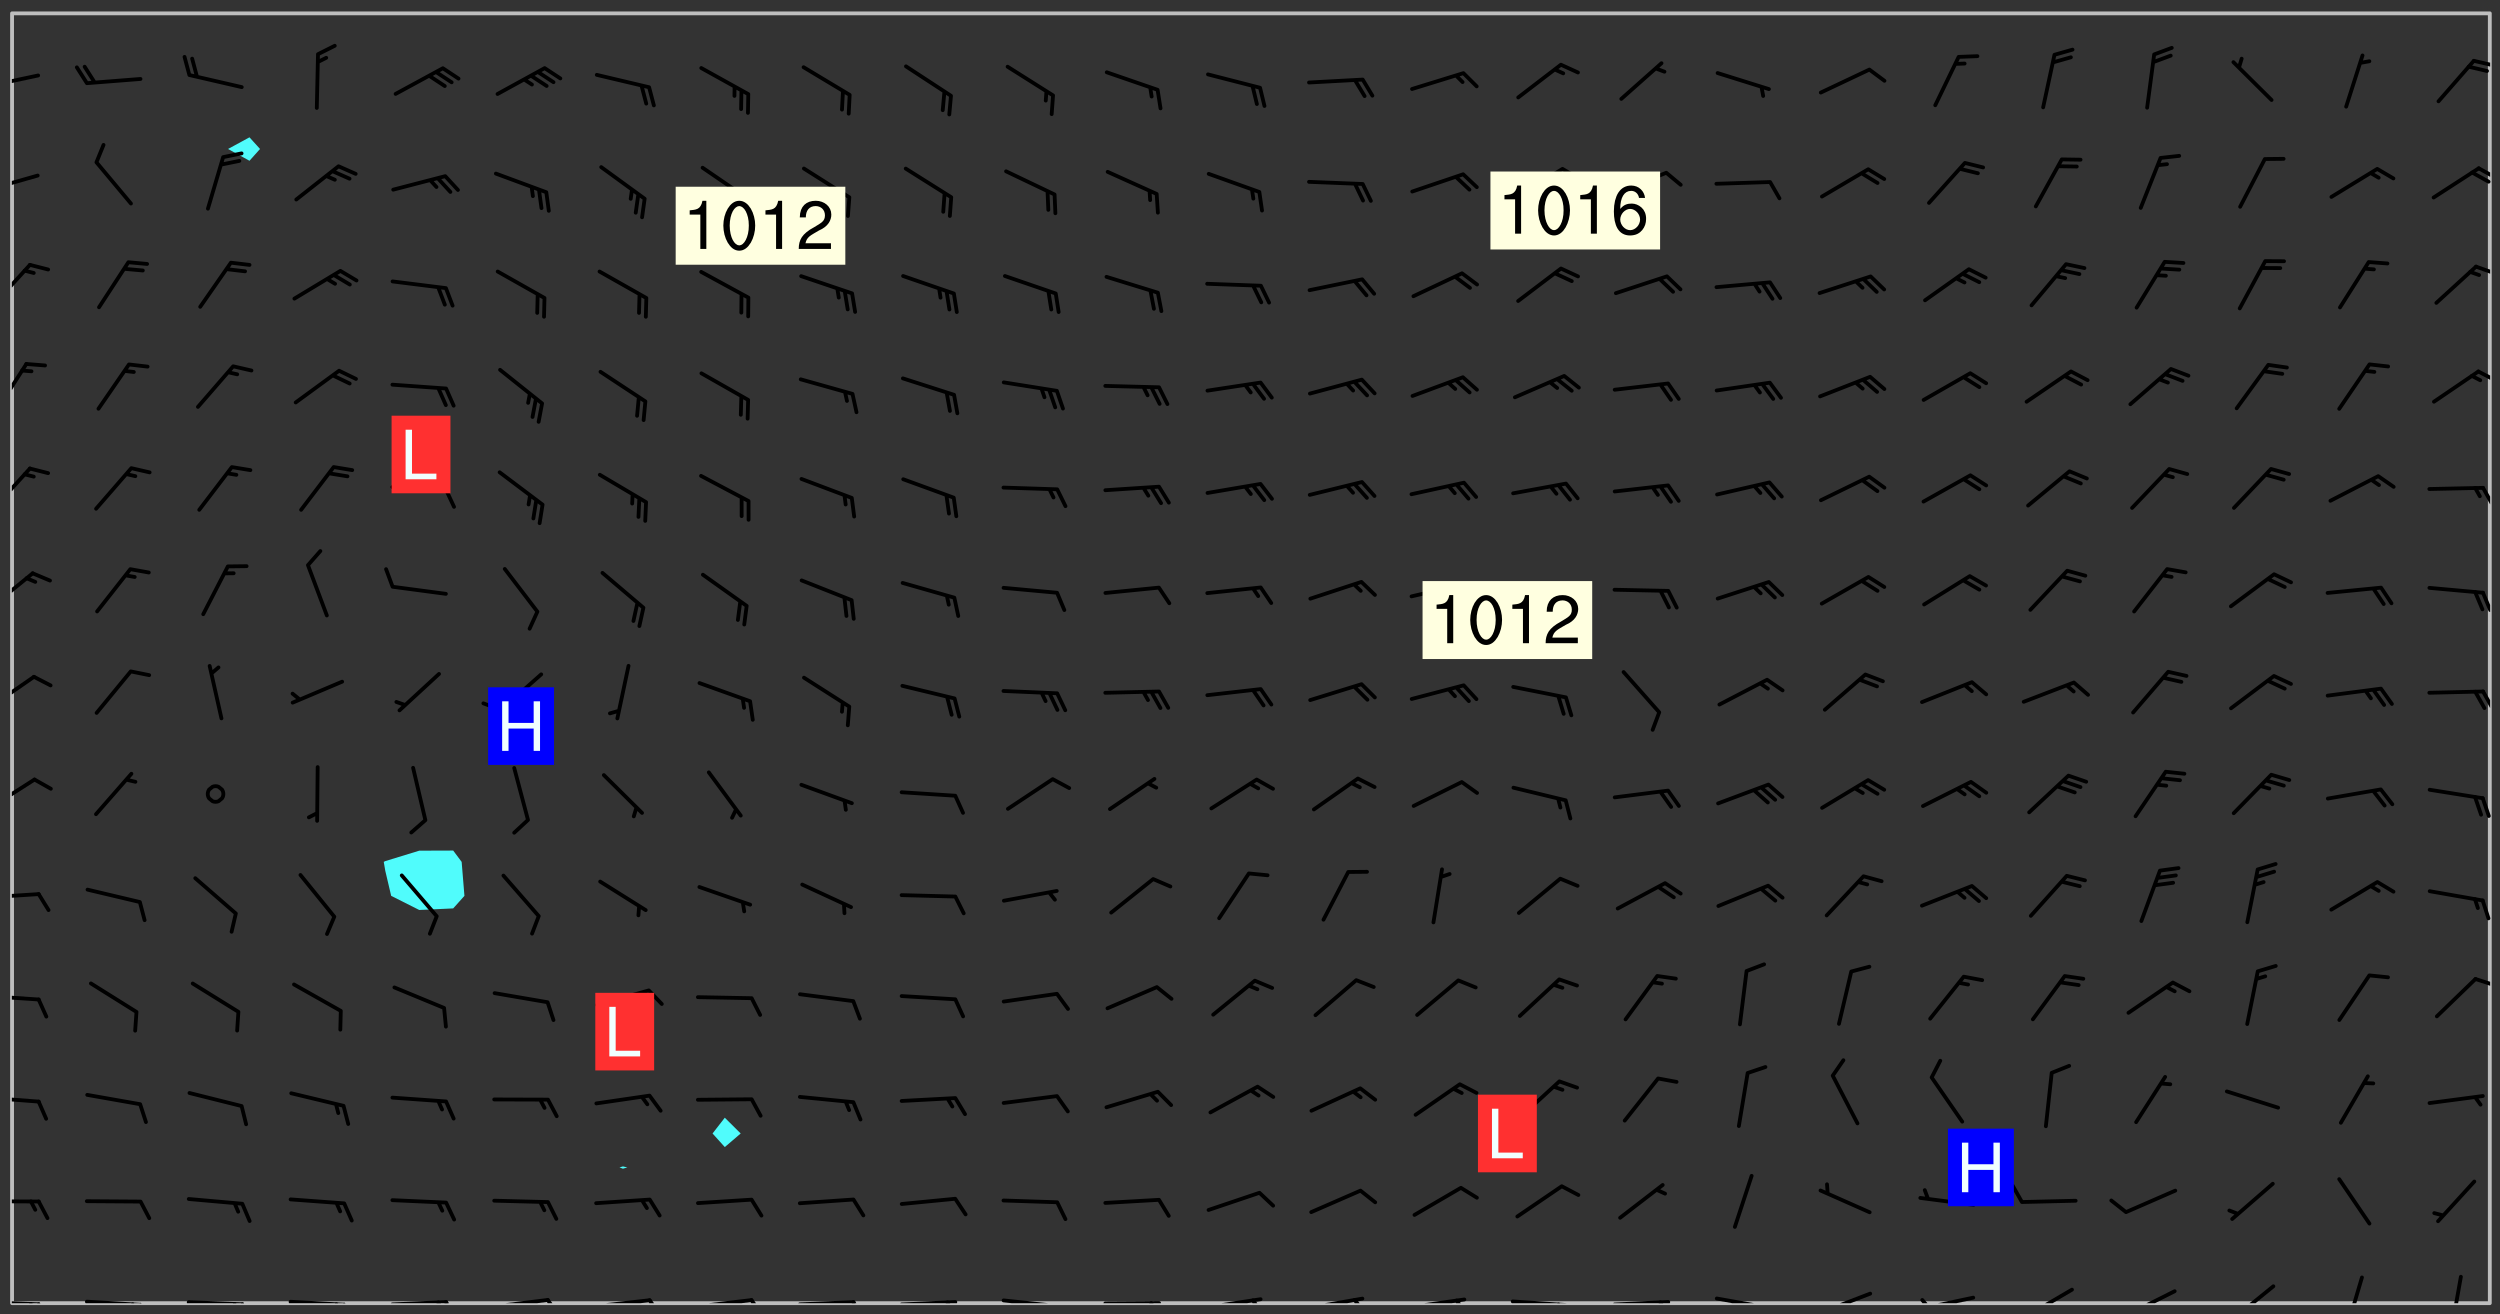 <svg xmlns="http://www.w3.org/2000/svg" role="img" xmlns:xlink="http://www.w3.org/1999/xlink" viewBox="142.45 309.95 326.84 171.84"><rect x="142.45" y="309.95" width="326.84" height="171.84" fill="#333333" stroke="none"/><defs><clipPath id="clip2"><path d="M 144 311.672 L 145 311.672 L 145 480.328 L 144 480.328 Z M 144 311.672"/></clipPath><clipPath id="clip3"><path d="M 144 311.672 L 468 311.672 L 468 480.328 L 144 480.328 Z M 144 311.672"/></clipPath><clipPath id="clip4"><path d="M 467 311.672 L 468 311.672 L 468 480.328 L 467 480.328 Z M 467 311.672"/></clipPath><clipPath id="clip5"><path d="M 144 479 L 148 479 L 148 480.328 L 144 480.328 Z M 144 479"/></clipPath><clipPath id="clip6"><path d="M 147 480 L 149 480 L 149 480.328 L 147 480.328 Z M 147 480"/></clipPath><clipPath id="clip7"><path d="M 146 480 L 148 480 L 148 480.328 L 146 480.328 Z M 146 480"/></clipPath><clipPath id="clip8"><path d="M 153 479 L 162 479 L 162 480.328 L 153 480.328 Z M 153 479"/></clipPath><clipPath id="clip9"><path d="M 160 480 L 163 480 L 163 480.328 L 160 480.328 Z M 160 480"/></clipPath><clipPath id="clip10"><path d="M 159 480 L 161 480 L 161 480.328 L 159 480.328 Z M 159 480"/></clipPath><clipPath id="clip11"><path d="M 166 479 L 175 479 L 175 480.328 L 166 480.328 Z M 166 479"/></clipPath><clipPath id="clip12"><path d="M 173 480 L 176 480 L 176 480.328 L 173 480.328 Z M 173 480"/></clipPath><clipPath id="clip13"><path d="M 172 480 L 174 480 L 174 480.328 L 172 480.328 Z M 172 480"/></clipPath><clipPath id="clip14"><path d="M 180 479 L 188 479 L 188 480.328 L 180 480.328 Z M 180 479"/></clipPath><clipPath id="clip15"><path d="M 187 480 L 189 480 L 189 480.328 L 187 480.328 Z M 187 480"/></clipPath><clipPath id="clip16"><path d="M 186 480 L 188 480 L 188 480.328 L 186 480.328 Z M 186 480"/></clipPath><clipPath id="clip17"><path d="M 193 479 L 202 479 L 202 480.328 L 193 480.328 Z M 193 479"/></clipPath><clipPath id="clip18"><path d="M 200 479 L 203 479 L 203 480.328 L 200 480.328 Z M 200 479"/></clipPath><clipPath id="clip19"><path d="M 199 479 L 201 479 L 201 480.328 L 199 480.328 Z M 199 479"/></clipPath><clipPath id="clip20"><path d="M 206 479 L 215 479 L 215 480.328 L 206 480.328 Z M 206 479"/></clipPath><clipPath id="clip21"><path d="M 213 479 L 216 479 L 216 480.328 L 213 480.328 Z M 213 479"/></clipPath><clipPath id="clip22"><path d="M 220 479 L 228 479 L 228 480.328 L 220 480.328 Z M 220 479"/></clipPath><clipPath id="clip23"><path d="M 227 479 L 230 479 L 230 480.328 L 227 480.328 Z M 227 479"/></clipPath><clipPath id="clip24"><path d="M 233 479 L 241 479 L 241 480.328 L 233 480.328 Z M 233 479"/></clipPath><clipPath id="clip25"><path d="M 240 479 L 243 479 L 243 480.328 L 240 480.328 Z M 240 479"/></clipPath><clipPath id="clip26"><path d="M 246 479 L 255 479 L 255 480.328 L 246 480.328 Z M 246 479"/></clipPath><clipPath id="clip27"><path d="M 253 479 L 256 479 L 256 480.328 L 253 480.328 Z M 253 479"/></clipPath><clipPath id="clip28"><path d="M 260 479 L 268 479 L 268 480.328 L 260 480.328 Z M 260 479"/></clipPath><clipPath id="clip29"><path d="M 266 479 L 268 479 L 268 480.328 L 266 480.328 Z M 266 479"/></clipPath><clipPath id="clip30"><path d="M 273 479 L 281 479 L 281 480.328 L 273 480.328 Z M 273 479"/></clipPath><clipPath id="clip31"><path d="M 279 480 L 281 480 L 281 480.328 L 279 480.328 Z M 279 480"/></clipPath><clipPath id="clip32"><path d="M 286 480 L 295 480 L 295 480.328 L 286 480.328 Z M 286 480"/></clipPath><clipPath id="clip33"><path d="M 292 480 L 294 480 L 294 480.328 L 292 480.328 Z M 292 480"/></clipPath><clipPath id="clip34"><path d="M 300 479 L 308 479 L 308 480.328 L 300 480.328 Z M 300 479"/></clipPath><clipPath id="clip35"><path d="M 305 479 L 308 479 L 308 480.328 L 305 480.328 Z M 305 479"/></clipPath><clipPath id="clip36"><path d="M 313 479 L 321 479 L 321 480.328 L 313 480.328 Z M 313 479"/></clipPath><clipPath id="clip37"><path d="M 319 479 L 321 479 L 321 480.328 L 319 480.328 Z M 319 479"/></clipPath><clipPath id="clip38"><path d="M 326 479 L 335 479 L 335 480.328 L 326 480.328 Z M 326 479"/></clipPath><clipPath id="clip39"><path d="M 332 479 L 334 479 L 334 480.328 L 332 480.328 Z M 332 479"/></clipPath><clipPath id="clip40"><path d="M 339 479 L 348 479 L 348 480.328 L 339 480.328 Z M 339 479"/></clipPath><clipPath id="clip41"><path d="M 345 480 L 347 480 L 347 480.328 L 345 480.328 Z M 345 480"/></clipPath><clipPath id="clip42"><path d="M 353 479 L 361 479 L 361 480.328 L 353 480.328 Z M 353 479"/></clipPath><clipPath id="clip43"><path d="M 359 479 L 361 479 L 361 480.328 L 359 480.328 Z M 359 479"/></clipPath><clipPath id="clip44"><path d="M 366 479 L 375 479 L 375 480.328 L 366 480.328 Z M 366 479"/></clipPath><clipPath id="clip45"><path d="M 380 478 L 388 478 L 388 480.328 L 380 480.328 Z M 380 478"/></clipPath><clipPath id="clip46"><path d="M 393 479 L 401 479 L 401 480.328 L 393 480.328 Z M 393 479"/></clipPath><clipPath id="clip47"><path d="M 393 479 L 395 479 L 395 480.328 L 393 480.328 Z M 393 479"/></clipPath><clipPath id="clip48"><path d="M 407 478 L 414 478 L 414 480.328 L 407 480.328 Z M 407 478"/></clipPath><clipPath id="clip49"><path d="M 406 480 L 409 480 L 409 480.328 L 406 480.328 Z M 406 480"/></clipPath><clipPath id="clip50"><path d="M 420 478 L 428 478 L 428 480.328 L 420 480.328 Z M 420 478"/></clipPath><clipPath id="clip51"><path d="M 420 480 L 422 480 L 422 480.328 L 420 480.328 Z M 420 480"/></clipPath><clipPath id="clip52"><path d="M 433 477 L 440 477 L 440 480.328 L 433 480.328 Z M 433 477"/></clipPath><clipPath id="clip53"><path d="M 449 476 L 452 476 L 452 480.328 L 449 480.328 Z M 449 476"/></clipPath><clipPath id="clip54"><path d="M 462 476 L 465 476 L 465 480.328 L 462 480.328 Z M 462 476"/></clipPath><clipPath id="clip55"><path d="M 144 466 L 148 466 L 148 468 L 144 468 Z M 144 466"/></clipPath><clipPath id="clip56"><path d="M 144 453 L 148 453 L 148 455 L 144 455 Z M 144 453"/></clipPath><clipPath id="clip57"><path d="M 144 439 L 148 439 L 148 441 L 144 441 Z M 144 439"/></clipPath><clipPath id="clip58"><path d="M 465 437 L 468 437 L 468 439 L 465 439 Z M 465 437"/></clipPath><clipPath id="clip59"><path d="M 144 426 L 148 426 L 148 428 L 144 428 Z M 144 426"/></clipPath><clipPath id="clip60"><path d="M 466 427 L 468 427 L 468 431 L 466 431 Z M 466 427"/></clipPath><clipPath id="clip61"><path d="M 144 411 L 148 411 L 148 416 L 144 416 Z M 144 411"/></clipPath><clipPath id="clip62"><path d="M 466 414 L 468 414 L 468 417 L 466 417 Z M 466 414"/></clipPath><clipPath id="clip63"><path d="M 144 398 L 148 398 L 148 403 L 144 403 Z M 144 398"/></clipPath><clipPath id="clip64"><path d="M 466 400 L 468 400 L 468 403 L 466 403 Z M 466 400"/></clipPath><clipPath id="clip65"><path d="M 144 384 L 147 384 L 147 390 L 144 390 Z M 144 384"/></clipPath><clipPath id="clip66"><path d="M 466 387 L 468 387 L 468 390 L 466 390 Z M 466 387"/></clipPath><clipPath id="clip67"><path d="M 144 370 L 147 370 L 147 377 L 144 377 Z M 144 370"/></clipPath><clipPath id="clip68"><path d="M 466 373 L 468 373 L 468 377 L 466 377 Z M 466 373"/></clipPath><clipPath id="clip69"><path d="M 144 357 L 147 357 L 147 364 L 144 364 Z M 144 357"/></clipPath><clipPath id="clip70"><path d="M 466 358 L 468 358 L 468 360 L 466 360 Z M 466 358"/></clipPath><clipPath id="clip71"><path d="M 144 344 L 147 344 L 147 351 L 144 351 Z M 144 344"/></clipPath><clipPath id="clip72"><path d="M 465 344 L 468 344 L 468 346 L 465 346 Z M 465 344"/></clipPath><clipPath id="clip73"><path d="M 144 332 L 148 332 L 148 336 L 144 336 Z M 144 332"/></clipPath><clipPath id="clip74"><path d="M 466 331 L 468 331 L 468 334 L 466 334 Z M 466 331"/></clipPath><clipPath id="clip75"><path d="M 465 332 L 468 332 L 468 334 L 465 334 Z M 465 332"/></clipPath><clipPath id="clip76"><path d="M 144 319 L 148 319 L 148 322 L 144 322 Z M 144 319"/></clipPath><clipPath id="clip77"><path d="M 465 317 L 468 317 L 468 319 L 465 319 Z M 465 317"/></clipPath><g id="surface383" clip-path="url(#clip1)"><path fill="#fff" fill-opacity="0" fill-rule="evenodd" d="M 0 0 L 1000 0 L 1000 1000 L 0 1000 Z M 0 0"/><path fill="#d3d3d3" fill-opacity="0" fill-rule="evenodd" d="M162.152 355.867L161.918 356.16 161.977 356.395 162.094 356.566 162.27 356.801 162.562 357.148 162.676 357.207 162.793 357.035 162.852 356.801 163.027 356.625 163.492 356.449 164.191 356.449 164.426 356.742 164.715 357.559 164.773 357.734 164.949 357.965 165.301 358.199 166 358.898 166.172 359.074 166.406 359.422 166.641 359.832 166.93 360.414 167.34 360.879 167.57 361.113 167.805 361.289 167.922 361.52 168.098 361.812 168.27 362.977 168.27 363.211 168.328 363.5 168.387 363.617 168.504 363.734 168.852 364.145 168.969 364.316 169.145 364.492 169.32 364.727 169.438 364.898 169.609 365.25 169.668 365.484 169.902 365.891 170.137 365.832 169.961 366.008 169.902 366.938 169.32 366.938 169.086 366.824 168.738 366.938 168.621 367.055 168.562 367.348 168.504 367.523 168.387 367.695 167.922 367.988 167.863 368.223 167.805 368.336 167.805 368.98 167.863 369.152 167.863 369.562 167.922 369.621 167.922 370.027 167.98 370.434 168.098 370.609 168.156 370.668 168.387 371.309 168.328 371.602 168.328 372.301 168.27 372.883 168.27 373.117 168.211 373.348 168.156 373.699 168.156 375.621 168.211 375.738 168.637 375.738 168.27 375.855 168.246 376.207 169.137 377.375 170.879 377.914 172.219 378.273 172.219 378.812 172.309 379.621 172.844 380.336 174.363 380.605 175.254 380.52 175.344 381.684 175.879 381.863 177.039 381.684 179.094 380.699 180.254 380.336 182.133 380.16 183.828 379.98 183.648 380.699 182.133 380.785 180.883 380.875 180.078 381.145 179.004 381.953 179.273 382.672 179.809 383.57 179.629 384.195 179.363 385.004 179.629 386.082 180.254 386.98 181.059 387.16 182.309 386.98 182.043 387.703 182.141 388.207 182.195 388.5 182.195 388.672 182.254 388.965 182.254 389.371 182.43 389.488 182.781 389.605 183.188 389.605 183.48 389.43 183.594 389.312 183.652 389.195 183.77 388.965 183.828 388.789 184.18 388.324 184.41 388.148 184.586 388.09 184.762 388.148 184.82 388.324 184.938 389.312 184.992 389.781 185.051 389.953 185.168 390.188 185.344 390.246 186.16 390.305 186.449 390.305 186.566 390.539 186.625 390.945 186.684 391.297 186.684 392.402 186.801 392.695 186.918 393.043 187.207 393.742 187.383 394.094 187.965 394.848 188.316 395.023 188.488 395.082 188.957 395.316 189.598 395.781 189.945 396.016 190.238 396.191 190.531 396.246 190.762 396.309 191.578 396.656 191.871 396.832 191.984 397.004 192.336 397.355 192.453 397.531 192.977 398.172 192.977 398.461 193.035 398.812 193.035 399.16 193.094 399.512 193.152 399.801 193.27 399.859 193.441 399.918 193.617 399.918 194.199 400.152 194.375 400.27 194.551 400.559 194.727 400.793 194.84 401.027 195.133 401.258 195.25 401.375 195.25 401.785 195.309 401.84 195.598 402.074 195.832 402.191 195.891 402.309 196.008 402.48 196.066 402.598 196.297 402.832 196.355 403.008 196.59 403.066 196.707 403.125 196.59 403.238 196.531 403.355 196.531 403.473 196.414 403.766 196.297 404.055 196.297 404.637 196.473 404.754 196.59 404.812 196.648 404.93 196.766 405.047 196.879 405.105 197.055 405.453 197.113 405.805 197.172 406.211 197.172 406.387 197.113 406.562 196.996 407.262 196.996 407.434 197.113 407.609 197.406 407.902 197.812 407.902 197.988 408.02 198.105 408.191 198.223 408.484 198.223 408.719 197.695 408.719 197.465 408.484 197.23 408.484 197.055 408.543 196.996 409.242 197.055 409.59 197.172 409.766 197.348 410.176 197.465 410.406 197.754 410.875 197.93 410.93 198.453 410.93 198.688 410.988 199.445 411.629 199.504 411.922 199.504 412.156 199.562 412.215 199.793 412.562 199.793 412.914 199.676 413.086 199.676 413.379 199.969 413.668 200.262 413.844 200.434 413.902 200.727 414.078 201.02 414.195 201.602 414.602 201.891 414.836 202.184 415.012 202.402 415.172 202.418 415.184 202.648 415.359 203.289 415.883 203.465 416.117 203.582 416.293 203.758 416.469 203.871 416.641 203.871 417.281 203.988 417.457 204.457 417.574 205.039 417.691 205.273 417.75 205.504 417.863 205.797 417.98 205.91 418.039 206.496 418.391 206.785 418.562 206.961 418.625 207.137 418.68 207.312 418.738 208.012 419.09 208.301 419.266 208.535 419.32 208.824 419.496 209.059 419.613 209.699 420.02 209.992 420.137 210.164 420.195 210.398 420.254 210.809 420.312 211.039 420.371 211.273 420.488 211.332 420.66 210.922 420.836 211.391 420.895 211.449 421.188 211.562 421.422 211.738 421.477 211.973 421.535 212.148 421.594 212.555 421.711 213.195 421.945 213.312 422.117 213.371 422.352 213.371 422.527 213.312 422.645 213.254 423.051 213.488 423.285 213.605 423.344 213.953 423.461 214.594 423.691 214.77 423.809 215.059 423.926 215.234 424.102 215.469 424.566 216.051 425.672 216.227 425.848 216.574 426.023 216.75 426.141 217.102 426.258 218.148 426.781 218.383 426.84 218.848 426.953 219.141 427.012 219.605 427.188 220.363 427.77 220.598 428.004 220.945 428.469 221.121 428.645 221.41 428.879 222.227 429.578 222.52 429.754 222.809 430.043 223.102 430.219 223.395 430.508 224.09 431.148 224.266 431.324 224.559 431.559 224.848 431.793 225.316 432.082 225.957 432.664 226.305 432.898 226.539 433.191 226.887 433.539 227.238 434.004 228.172 434.996 228.52 435.402 228.637 435.578 228.871 435.637 228.984 435.754 229.629 435.93 229.859 436.043 230.094 436.102 230.387 436.277 230.617 436.395 231.551 437.094 231.957 437.5 232.191 437.676 232.598 437.852 232.832 437.969 233.648 438.316 233.996 438.551 234.23 438.668 234.523 438.957 234.754 439.074 235.512 439.426 235.863 439.598 236.094 439.656 236.387 439.773 236.621 439.832 237.492 440.008 238.309 440.008 238.777 440.238 238.949 440.297 239.824 440.996 240.289 441.113 240.582 441.172 240.758 441.23 240.988 441.289 241.457 441.348 241.805 441.406 242.156 441.465 242.562 441.523 242.855 441.523 243.027 441.582 243.027 441.812 243.203 441.988 243.496 441.988 243.844 442.047 244.195 442.105 244.895 442.223 245.535 442.223 246 441.988 246.293 441.812 246.465 441.695 246.875 441.523 247.164 441.348 248.098 440.883 248.566 440.59 249.09 440.297 249.555 440.125 250.02 439.949 251.07 439.484 251.359 439.367 251.77 439.25 252.059 439.133 252.586 438.957 254.102 438.258 254.684 437.91 254.973 437.852 255.266 437.793 255.613 437.676 256.488 437.445 256.84 437.328 256.953 437.328 257.188 437.27 258.062 437.035 258.297 436.977 259.109 436.977 259.461 436.918 260.277 436.801 260.449 436.742 260.801 436.688 261.094 436.629 261.324 436.57 262.141 436.395 262.316 436.336 262.664 436.336 262.898 436.277 263.363 436.16 264.121 435.988 264.355 435.93 264.703 435.93 265.113 435.812 265.402 435.754 266.688 435.695 266.977 435.695 267.387 435.637 267.617 435.578 267.793 435.578 268.668 435.461 269.074 435.461 269.484 435.344 269.832 435.344 270.184 435.23 271.055 435.172 272.805 435.172 273.852 435.461 274.262 435.578 274.551 435.695 274.902 435.812 275.191 435.93 276.242 436.102 276.531 436.16 276.824 436.16 277.117 436.219 277.289 436.277 277.699 436.336 277.871 436.395 277.988 436.453 278.105 436.453 278.223 436.512 278.574 436.57 278.688 436.57 279.098 436.637 281.02 437.031 282.945 437.426 284.465 437.875 286.16 438.594 288.305 439.398 289.91 438.68 291.34 437.875 292.5 436.797 293.75 436.348 296.785 435.629 298.66 435.27 300.805 433.922 303.039 432.668 305.539 431.41 307.234 430.961 309.02 430.781 310.18 430.512 310.805 431.051 312.145 430.781 312.859 429.793 313.844 428.449 314.289 428.27 315.094 427.91 316.969 427.371 318.754 426.922 320.004 426.652 321.164 426.562 322.863 426.473 324.824 426.203 326.074 426.113 326.613 426.113 327.238 426.023 328.129 426.023 330.273 425.844 332.684 425.664 335.273 425.574 336.969 425.754 338.578 425.844 340.008 426.203 341.168 426.922 343.043 427.91 344.203 429.438 344.469 430.152 345.098 430.242 345.453 431.141 345.988 431.68 346.523 433.207 347.598 433.566 348.133 433.566 347.328 434.102 347.418 435.809 348.133 438.504 349.023 439.309 349.918 440.297 350.633 441.555 352.418 442.094 353.938 441.914 354.293 443.258 355.902 442.453 356.883 441.914 357.152 442.184 357.469 441.969 357.688 441.824 358.488 442.273 358.938 441.914 359.293 441.914 359.828 441.645 360.367 440.926 360.902 440.656 361.527 439.668 362.688 440.117 363.527 440.488 364.922 441.105 366.617 440.926 368.223 440.926 370.008 441.016 370.188 439.309 370.723 437.965 371.527 438.234 372.02 439.082 372.422 439.488 372.332 440.027 372.332 440.387 373.047 440.836 373.758 440.566 375.188 440.566 375.547 441.555 375.992 442.812 376.707 444.156 377.957 444.785 379.652 445.414 380.367 445.234 380.547 444.695 381.527 444.605 381.977 444.965 382.062 446.223 381.797 446.852 381.262 447.031 381.262 447.57 381.977 448.555 382.242 449.094 383.227 450.082 384.027 451.16 383.762 451.52 383.672 452.418 383.047 454.75 382.691 456.816 382.602 458.609 382.422 459.328 382.332 459.867 382.332 461.305 381.352 463.188 380.992 464.895 380.457 465.793 379.652 466.961 379.387 467.5 381.441 468.754 381.527 469.113 381.172 469.652 381.082 469.473 381.082 470.281 381.172 471.719 380.727 472.434 379.652 472.527 379.387 473.242 379.922 474.141 380.727 474.859 381.887 475.668 383.227 475.938 383.672 476.297 383.316 476.746 381.527 476.656 380.277 476.207 379.562 475.488 378.938 475.398 378.762 478.988 378.574 480.297 467.934 480.297 467.934 311.703 412.664 311.703 412.664 360.785 413.426 360.91 416.715 361.453 418.738 364.289 418.738 367.043 421.09 367.375 423.438 367.707 427.488 367.707 426.109 371.867 424.086 372.574 422.062 373.277 421.52 373.621 418.926 375.238 418.738 375.355 416.715 373.277 415.984 370.535 413.312 368.457 411.938 364.957 411.871 364.875 409.914 362.203 412.664 360.785 412.664 311.703 294.422 311.703 294.422 403.117 294.539 403.148 294.672 403.16 294.746 403.234 294.852 403.281 294.941 403.34 295.027 403.398 295.117 403.457 295.414 403.754 295.473 403.844 295.504 403.961 295.531 404.078 295.547 404.215 295.516 404.332 295.457 404.422 295.398 404.508 295.355 404.613 295.309 404.715 295.281 404.836 295.281 404.98 295.457 405.25 295.605 405.398 295.68 405.484 295.754 405.559 295.797 405.664 295.859 405.754 295.918 405.84 295.961 405.945 296.02 406.035 296.066 406.137 296.109 406.242 296.168 406.328 296.285 406.508 296.359 406.582 296.422 406.668 296.48 406.758 296.523 406.863 296.582 406.953 296.641 407.039 296.703 407.129 296.762 407.219 296.805 407.32 296.922 407.5 296.996 407.574 297.055 407.66 297.129 407.734 297.219 407.793 297.324 407.84 297.473 407.84 297.605 407.824 297.738 407.84 297.84 407.793 297.914 407.719 297.961 407.617 297.945 407.484 297.945 407.336 297.898 407.23 297.871 407.113 297.824 407.012 297.797 406.891 297.754 406.789 297.691 406.699 297.648 406.598 297.605 406.492 297.574 406.375 297.559 406.242 297.547 406.105 297.633 406.047 297.691 405.961 297.812 405.93 297.855 406.035 297.871 406.168 297.871 406.285 297.93 406.387 297.988 406.477 298.078 406.535 298.227 406.684 298.285 406.773 298.328 406.879 298.316 406.98 298.402 407.039 298.508 407.086 298.594 407.145 298.684 407.203 298.758 407.277 298.641 407.305 298.535 407.352 298.449 407.41 298.375 407.484 298.316 407.574 298.254 407.66 298.227 407.781 298.18 407.883 298.137 407.988 298.105 408.105 298.094 408.238 298.078 408.371 298.078 408.52 298.105 408.637 298.152 408.742 298.195 408.844 298.254 408.934 298.328 409.008 298.418 409.066 298.492 409.141 298.582 409.199 298.641 409.289 298.684 409.395 298.73 409.496 298.848 409.527 298.98 409.543 299.129 409.543 299.246 409.512 299.352 409.555 299.395 409.66 299.441 409.762 299.469 409.883 299.5 410 299.527 410.117 299.559 410.238 299.586 410.355 299.691 410.398 299.793 410.445 299.926 410.43 300.074 410.578 300.137 410.664 300.211 410.738 300.281 410.812 300.371 410.875 300.477 410.918 300.578 410.961 300.695 410.992 300.832 411.008 300.949 410.977 301.023 410.902 301.051 410.785 301.039 410.652 301.008 410.531 300.98 410.414 301.023 410.309 301.141 410.309 301.23 410.371 301.348 410.398 301.496 410.398 301.629 410.414 301.777 410.414 301.91 410.43 302.043 410.414 302.191 410.414 302.324 410.398 302.457 410.387 302.594 410.398 302.711 410.371 302.844 410.355 303.035 410.297 302.977 410.473 302.961 410.605 302.934 410.727 302.918 410.859 302.859 410.945 302.727 410.961 302.621 411.008 302.516 411.051 302.398 411.082 302.281 411.109 302.016 411.141 301.867 411.141 301.734 411.156 301.66 411.23 301.719 411.316 301.867 411.465 301.984 411.645 302.059 411.715 302.148 411.777 302.238 411.836 302.324 411.895 302.414 411.953 302.516 411.996 302.621 412.059 302.727 412.102 302.812 412.16 302.918 412.207 303.02 412.25 303.199 412.367 303.258 412.457 303.215 412.559 303.168 412.664 303.184 412.797 303.406 413.02 303.465 413.109 303.508 413.211 303.539 413.332 303.582 413.434 303.598 413.566 303.629 413.684 303.641 413.82 303.672 413.938 303.82 414.086 303.922 414.129 304.027 414.172 304.145 414.203 304.277 414.219 304.414 414.234 304.531 414.234 304.648 414.203 304.738 414.145 304.781 414.039 304.828 413.938 304.871 413.832 304.902 413.715 304.914 413.582 304.914 413.434 304.902 413.301 304.887 413.168 304.855 413.051 304.812 412.945 304.766 412.84 304.723 412.738 304.68 412.633 304.664 412.5 304.68 412.367 304.707 412.25 304.738 412.133 304.766 412.012 304.812 411.91 304.902 411.852 304.988 411.789 305.062 411.715 305.152 411.656 305.375 411.434 305.434 411.348 305.508 411.273 305.625 411.094 305.684 411.008 305.684 410.859 305.609 410.785 305.508 410.738 305.402 410.695 305.301 410.652 305.242 410.562 305.195 410.457 305.168 410.34 305.258 410.281 305.375 410.25 305.477 410.207 305.656 410.09 305.805 409.941 305.816 409.809 305.805 409.703 305.715 409.645 305.582 409.66 305.434 409.66 305.301 409.676 305.168 409.66 305.047 409.629 304.961 409.57 304.887 409.496 304.828 409.406 304.766 409.32 304.648 409.141 304.59 409.055 304.621 408.934 304.707 408.875 304.828 408.844 304.887 408.758 304.887 408.637 304.855 408.52 304.797 408.43 304.738 408.344 304.691 408.238 304.664 408.121 304.648 407.988 304.707 407.898 304.781 407.824 304.871 407.766 304.988 407.586 305.062 407.512 305.121 407.426 305.27 407.277 305.391 407.246 305.523 407.23 305.656 407.246 305.73 407.32 305.773 407.426 305.789 407.559 305.758 407.676 305.641 407.707 305.508 407.719 305.359 407.867 305.316 407.973 305.27 408.074 305.242 408.195 305.211 408.312 305.211 408.461 305.242 408.578 305.285 408.684 305.344 408.773 305.418 408.844 305.492 408.918 305.609 408.949 305.73 408.977 305.848 408.949 305.98 408.934 306.098 408.934 306.188 408.992 306.262 409.066 306.309 409.172 306.367 409.258 306.469 409.305 306.602 409.32 306.707 409.363 306.793 409.422 306.781 409.527 306.707 409.602 306.527 409.719 306.469 409.809 306.379 409.867 306.309 409.941 306.234 410.016 306.172 410.105 306.145 410.223 306.129 410.355 306.145 410.488 306.129 410.621 306.129 410.77 306.145 410.902 306.172 411.02 306.203 411.141 306.277 411.215 306.367 411.273 306.453 411.332 306.543 411.391 306.66 411.422 306.66 411.508 306.559 411.555 306.469 411.613 306.203 411.645 306.086 411.672 305.938 411.672 305.832 411.715 305.73 411.762 305.672 411.852 305.609 412.086 305.598 412.219 305.566 412.34 305.551 412.473 305.551 412.766 305.539 412.898 305.551 413.035 305.566 413.168 305.699 413.184 305.832 413.195 305.953 413.227 306.039 413.285 306.113 413.359 306.16 413.465 306.203 413.566 306.219 413.699 306.219 414.145 306.203 414.277 306.203 414.723 306.234 414.988 306.262 415.105 306.277 415.238 306.309 415.355 306.395 415.566 306.426 415.832 306.426 415.98 306.395 416.098 306.367 416.215 306.336 416.336 306.309 416.453 306.277 416.57 306.246 416.691 306.234 416.824 306.219 416.957 306.309 417.016 306.426 416.984 306.527 417 306.574 417.105 306.543 417.371 306.543 417.812 306.5 417.918 306.453 418.023 306.41 418.125 306.367 418.23 306.309 418.316 306.277 418.438 306.234 418.555 306.203 418.672 306.188 418.805 306.203 418.938 306.262 419.027 306.367 419.074 306.453 419.133 306.512 419.219 306.5 419.355 306.469 419.473 306.426 419.574 306.426 420.02 306.41 420.152 306.41 420.301 306.379 420.418 306.336 420.523 306.309 420.641 306.262 420.746 306.219 420.848 306.188 420.969 306.16 421.086 306.129 421.219 306.098 421.336 306.07 421.453 306.027 421.559 305.996 421.676 305.965 421.797 305.953 421.93 305.938 422.062 305.938 422.359 305.965 422.477 305.965 422.625 306.012 423.023 306.039 423.141 306.098 423.23 306.219 423.262 306.367 423.262 306.5 423.246 306.559 423.336 306.559 423.453 306.5 423.543 306.41 423.602 306.309 423.645 306.203 423.691 306.113 423.75 306.027 423.809 305.891 423.824 305.773 423.793 305.641 423.777 305.539 423.824 305.477 423.91 305.465 424.047 305.449 424.18 305.418 424.297 305.391 424.414 305.375 424.547 305.344 424.668 305.344 424.965 305.359 425.098 305.391 425.215 305.391 425.363 305.402 425.496 305.402 425.645 305.375 425.762 305.328 425.863 305.301 425.984 305.27 426.102 305.211 426.191 305.137 426.266 305.035 426.309 304.93 426.355 304.812 426.383 304.691 426.414 304.59 426.367 304.648 426.281 304.754 426.234 304.781 426.117 304.812 426 304.84 425.879 304.871 425.762 304.871 425.613 304.887 425.48 304.855 425.363 304.812 425.258 304.707 425.273 304.633 425.348 304.531 425.391 304.441 425.453 304.367 425.527 304.324 425.629 304.309 425.762 304.277 425.879 304.25 426 304.219 426.117 304.191 426.234 304.16 426.355 304.133 426.473 304.102 426.59 304.059 426.695 303.969 426.754 303.879 426.754 303.762 426.723 303.73 426.637 303.746 426.5 303.715 426.383 303.715 426.234 303.703 426.102 303.703 425.953 303.641 425.719 303.613 425.598 303.57 425.496 303.523 425.391 303.465 425.305 303.406 425.215 303.363 425.109 303.301 425.023 303.152 424.875 303.082 424.801 302.977 424.754 302.871 424.711 302.77 424.668 302.473 424.371 302.383 424.297 302.297 424.238 302.191 424.195 302.102 424.133 302.016 424.074 301.91 424.031 301.82 423.973 301.734 423.91 301.66 423.84 301.555 423.793 301.469 423.734 301.363 423.691 301.273 423.629 301.172 423.586 301.066 423.543 300.98 423.484 300.875 423.438 300.77 423.395 300.668 423.348 300.578 423.289 300.477 423.246 300.371 423.203 300.281 423.141 300.164 423.113 300.031 423.098 299.898 423.113 299.75 423.113 299.617 423.129 299.5 423.098 299.41 423.039 299.336 422.965 299.246 422.906 299.145 422.859 298.996 422.859 298.875 422.832 298.773 422.789 298.699 422.715 298.582 422.535 298.492 422.477 298.391 422.434 298.301 422.371 298.195 422.328 298.105 422.27 298.02 422.211 297.914 422.164 297.855 422.078 297.797 421.988 297.754 421.883 297.707 421.781 297.633 421.707 297.547 421.648 297.473 421.574 297.383 421.516 297.16 421.293 297.117 421.188 297.086 420.922 297.191 420.879 297.336 420.879 297.441 420.922 297.516 420.996 297.605 421.055 297.691 421.113 297.797 421.16 297.887 421.219 298.035 421.367 298.105 421.441 298.254 421.59 298.316 421.676 298.391 421.75 298.477 421.809 298.551 421.883 298.641 421.945 298.73 422.004 298.816 422.062 299.086 422.238 299.188 422.285 299.293 422.328 299.395 422.371 299.441 422.297 299.5 422.211 299.574 422.137 299.645 422.062 299.75 422.105 299.824 422.18 299.883 422.27 299.926 422.371 299.973 422.477 300.016 422.582 300.137 422.609 300.254 422.582 300.328 422.492 300.371 422.387 300.43 422.297 300.504 422.223 300.609 422.18 300.727 422.152 300.859 422.164 300.949 422.223 301.098 422.371 301.156 422.461 301.199 422.566 301.246 422.668 301.289 422.773 301.332 422.875 301.438 422.922 301.543 422.965 301.676 422.98 301.762 422.922 301.82 422.832 301.895 422.758 302 422.715 302.117 422.742 302.223 422.789 302.324 422.832 302.43 422.875 302.531 422.922 302.711 423.039 302.711 423.156 302.695 423.289 302.711 423.422 302.727 423.559 302.785 423.645 302.887 423.691 303.008 423.719 303.125 423.75 303.273 423.75 303.391 423.719 303.449 423.629 303.629 423.512 303.688 423.422 303.762 423.348 303.82 423.262 303.938 423.082 304.117 422.965 304.234 422.996 304.324 423.055 304.367 423.129 304.352 423.262 304.352 423.379 304.441 423.438 304.59 423.438 304.723 423.422 304.855 423.41 305.121 423.379 305.227 423.336 305.344 423.305 305.465 423.277 305.539 423.203 305.609 423.129 305.672 423.039 305.656 422.934 305.609 422.832 305.508 422.789 305.402 422.773 305.285 422.801 305.02 422.832 304.871 422.832 304.797 422.758 304.707 422.699 304.59 422.668 304.473 422.641 304.34 422.625 304.191 422.625 304.059 422.641 303.762 422.641 303.656 422.594 303.508 422.445 303.465 422.344 303.406 422.254 303.629 422.031 303.715 421.973 303.82 421.93 303.938 421.898 304.07 421.883 304.203 421.898 304.34 421.914 304.441 421.957 304.574 421.945 304.664 421.883 304.766 421.84 304.828 421.75 304.781 421.648 304.691 421.59 304.574 421.559 304.473 421.516 304.414 421.426 304.352 421.336 304.352 421.219 304.367 421.086 304.473 421.039 304.547 420.969 304.547 420.848 304.457 420.789 304.426 420.672 304.516 420.613 304.59 420.539 304.633 420.434 304.691 420.344 304.738 420.242 304.754 420.109 304.754 419.961 304.707 419.855 304.664 419.754 304.574 419.695 304.441 419.68 304.34 419.637 304.203 419.621 304.086 419.59 303.641 419.59 303.508 419.574 303.375 419.562 303.242 419.547 303.125 419.516 302.977 419.516 302.844 419.5 302.711 419.488 302.445 419.457 302.324 419.414 302.238 419.355 302.164 419.281 302.164 419.133 302.176 419 302.281 418.953 302.383 418.91 302.516 418.895 302.668 418.895 302.801 418.879 303.094 418.879 303.215 418.91 303.316 418.953 303.406 419.012 303.641 419.074 303.762 419.027 303.852 418.969 303.953 418.926 304.086 418.91 304.191 418.953 304.293 419 304.426 419.012 304.547 418.984 304.691 418.984 304.812 418.953 304.93 418.926 305.035 418.879 305.109 418.805 305.195 418.746 305.344 418.598 305.402 418.512 305.449 418.406 305.477 418.289 305.492 418.184 305.391 418.141 305.301 418.082 305.184 418.051 305.078 418.008 304.988 417.945 304.914 417.859 304.84 417.785 304.738 417.742 304.633 417.695 304.531 417.652 304.473 417.562 304.426 417.461 304.34 417.25 304.277 417.164 304.219 417.074 304.145 417 304.059 416.941 303.789 416.941 303.672 416.973 303.582 417.031 303.48 417.074 303.348 417.09 303.242 417.074 303.215 416.957 303.152 416.867 303.035 416.836 302.934 416.793 302.785 416.645 302.754 416.527 302.738 416.422 302.812 416.348 302.992 416.23 303.109 416.203 303.227 416.172 303.363 416.188 303.465 416.23 303.57 416.273 303.672 416.32 303.777 416.363 303.895 416.395 304.027 416.41 304.145 416.438 304.277 416.453 304.383 416.438 304.473 416.379 304.398 416.305 304.293 416.262 304.219 416.188 304.145 416.098 303.996 415.949 303.91 415.891 303.82 415.832 303.746 415.758 303.656 415.699 303.555 415.652 303.434 415.625 303.332 415.578 303.227 415.535 303.109 415.504 303.008 415.461 302.887 415.43 302.738 415.43 302.621 415.461 302.516 415.504 302.43 415.566 302.25 415.684 302.164 415.742 302.074 415.801 301.969 415.848 301.883 415.906 301.777 415.949 301.676 415.992 301.57 416.039 301.496 416.113 301.438 416.203 301.379 416.289 301.332 416.395 301.273 416.48 301.199 416.555 301.066 416.543 300.949 416.512 300.832 416.512 300.758 416.586 300.668 416.645 300.594 416.719 300.504 416.777 300.418 416.836 300.312 416.883 300.211 416.926 300.074 416.941 299.973 416.898 299.824 416.75 299.719 416.703 299.633 416.703 299.527 416.75 299.426 416.793 299.305 416.824 299.188 416.793 299.113 416.719 299.113 416.602 299.145 416.48 299.219 416.41 299.277 416.32 299.352 416.246 299.469 416.215 299.574 416.172 299.867 416.172 300 416.156 300.137 416.141 300.238 416.098 300.328 416.039 300.43 415.992 300.52 415.934 300.652 415.922 300.742 415.98 300.875 415.992 300.965 415.934 301.051 415.875 301.156 415.832 301.246 415.773 301.332 415.711 301.422 415.652 301.57 415.504 301.629 415.418 301.688 415.328 301.793 415.285 301.926 415.27 302.043 415.297 302.164 415.328 302.223 415.27 302.281 415.18 302.312 414.914 302.34 414.797 302.445 414.809 302.578 414.824 302.68 414.781 302.77 414.723 302.828 414.633 302.902 414.559 302.961 414.469 303.008 414.367 303.02 414.234 303.008 414.102 302.961 413.996 302.812 413.848 302.754 413.758 302.695 413.672 302.652 413.566 302.652 413.121 302.668 412.988 302.668 412.84 302.68 412.707 302.621 412.648 302.531 412.707 302.43 412.664 302.25 412.547 302.164 412.488 302.102 412.398 302.043 412.309 301.969 412.234 301.883 412.176 301.762 412.207 301.66 412.219 301.555 412.266 301.469 412.324 301.363 412.367 301.215 412.516 301.125 412.574 301.039 412.633 300.949 412.695 300.844 412.738 300.711 412.754 300.711 412.633 300.816 412.59 300.934 412.559 301.008 412.488 301.051 412.383 301.051 412.234 301.023 412.117 300.875 411.969 300.742 411.953 300.594 411.953 300.477 411.984 300.371 412.027 300.27 412.07 300.18 412.133 300.062 412.16 299.988 412.086 300 411.953 299.957 411.852 299.914 411.746 299.824 411.688 299.707 411.715 299.586 411.746 299.469 411.777 299.367 411.82 299.246 411.852 299.145 411.895 299.039 411.938 298.949 411.996 298.848 412.012 298.848 411.895 298.863 411.762 298.805 411.672 298.73 411.715 298.582 411.863 298.523 411.953 298.449 412.027 298.402 412.133 298.359 412.234 298.285 412.309 298.227 412.398 298.152 412.473 298.094 412.559 298.02 412.633 297.93 412.695 297.855 412.766 297.781 412.84 297.68 412.855 297.547 412.871 297.441 412.828 297.441 412.707 297.59 412.559 297.633 412.457 297.691 412.367 297.738 412.266 297.781 412.16 297.84 412.07 297.871 411.953 297.914 411.852 297.945 411.73 297.973 411.613 298.02 411.508 298.062 411.406 298.105 411.301 298.18 411.23 298.27 411.168 298.359 411.109 298.461 411.066 298.758 411.066 299.023 411.035 299.129 410.992 299.055 410.918 298.938 410.887 298.832 410.844 298.742 410.785 298.641 410.738 298.551 410.68 298.449 410.637 298.344 410.594 298.254 410.531 298.168 410.473 298.062 410.43 297.961 410.387 297.84 410.355 297.723 410.324 297.621 410.281 297.5 410.25 297.398 410.207 297.309 410.148 297.266 410.043 297.25 409.91 297.352 409.867 297.484 409.852 297.621 409.867 297.754 409.852 297.855 409.809 297.914 409.719 297.93 409.613 297.84 409.555 297.766 409.48 297.664 409.438 297.574 409.379 297.426 409.23 297.383 409.125 297.367 408.992 297.367 408.699 297.309 408.609 297.219 408.551 297.145 408.477 297.102 408.371 297.07 408.254 297.012 408.164 296.938 408.09 296.82 408.062 296.746 407.988 296.656 407.93 296.566 407.867 296.48 407.809 296.406 407.734 296.348 407.648 296.301 407.543 296.215 407.484 296.066 407.336 295.871 407.277 295.738 407.293 295.637 407.336 295.562 407.41 295.516 407.512 295.473 407.617 295.414 407.707 295.355 407.793 295.059 408.09 294.969 408.148 294.883 408.148 294.82 408.062 294.777 407.957 294.809 407.84 294.867 407.75 294.895 407.633 294.883 407.5 294.793 407.438 294.688 407.484 294.57 407.512 294.453 407.543 294.184 407.719 294.082 407.766 293.965 407.793 293.859 407.84 293.77 407.898 293.668 407.941 293.609 407.855 293.562 407.75 293.578 407.617 293.625 407.512 293.695 407.438 293.77 407.367 293.828 407.277 293.828 407.129 293.785 407.023 293.547 407.023 293.445 407.07 293.414 407.188 293.387 407.305 293.355 407.426 293.281 407.469 293.148 407.484 293.074 407.438 293.031 407.336 292.988 407.23 292.941 407.129 292.898 407.023 292.777 407.055 292.676 407.098 292.543 407.113 292.426 407.145 292.32 407.188 292.23 407.246 292.129 407.293 292.008 407.32 291.875 407.336 291.773 407.293 291.715 407.203 291.668 407.098 291.625 406.996 291.582 406.891 291.582 406.773 291.641 406.684 291.727 406.625 291.906 406.508 292.008 406.461 292.113 406.418 292.219 406.359 292.32 406.316 292.41 406.254 292.512 406.211 292.617 406.152 292.719 406.105 292.809 406.047 292.914 406.004 293.016 405.961 293.105 405.898 293.207 405.855 293.344 405.84 293.461 405.871 293.562 405.914 293.684 405.945 293.785 405.988 293.891 406.035 293.992 406.078 294.098 406.121 294.199 406.168 294.305 406.211 294.406 406.254 294.512 406.301 294.598 406.359 294.703 406.402 294.82 406.434 294.926 406.477 295.027 406.523 295.117 406.582 295.223 406.625 295.324 406.668 295.43 406.715 295.547 406.742 295.648 406.789 295.77 406.816 295.918 406.816 296.004 406.758 296.02 406.656 296.078 406.566 296.051 406.449 295.977 406.375 295.859 406.195 295.785 406.121 295.695 406.047 295.516 405.93 295.43 405.871 295.324 405.828 295.223 405.781 294.953 405.605 294.895 405.516 294.82 405.441 294.762 405.352 294.719 405.25 294.688 405.133 294.672 404.996 294.672 404.434 294.66 404.301 294.645 404.168 294.613 404.051 294.598 403.918 294.586 403.785 294.555 403.664 294.332 403.441 294.273 403.355 294.258 403.25 294.289 403.133 294.422 403.117 294.422 311.703 172.992 311.703 172.992 313.156 172.934 313.391 172.582 314.441 172.41 314.965 172.293 315.312 172.117 315.723 172 315.895 171.766 316.188 171.535 316.246 171.184 316.246 171.066 316.305 170.836 316.711 170.836 317.004 170.953 317.18 171.184 317.41 171.301 317.645 171.941 318.402 172.234 318.867 172.41 319.102 172.641 319.453 172.875 319.801 173.516 320.617 173.691 321.082 173.863 321.492 173.98 322.188 174.156 322.656 174.273 324.055 174.332 324.52 174.332 325.395 174.449 326.441 174.449 331.223 174.391 331.688 174.039 332.969 173.863 333.492 173.75 333.902 173.398 334.832 172.934 336 172.699 336.582 172.582 336.758 172.41 337.105 172.234 337.512 171.883 338.328 171.824 338.621 171.711 338.914 171.594 339.203 171.535 339.379 171.418 340.254 171.359 340.66 171.301 340.777 171.242 340.953 171.184 341.125 170.953 341.652 170.836 341.824 170.836 342.059 170.719 342.293 170.66 342.465 170.484 343.051 170.484 343.34 170.426 343.516 170.426 343.809 170.367 343.922 170.309 344.449 170.309 344.621 170.254 344.855 170.254 347.477 170.078 348.293 169.961 348.469 169.785 348.703 169.668 348.875 169.555 349.109 168.969 350.043 168.738 350.332 168.445 350.797 168.27 351.031 167.98 351.383 167.629 352.082 167.516 352.312 167.34 352.723 167.164 352.953 166.758 353.48 165.941 354.18 165.648 354.352 165.359 354.586 165.184 354.703 165.008 354.879 164.484 355.285 163.957 355.461 163.785 355.637 163.551 355.691 162.91 355.867 162.152 355.867M174.363 386.891L173.289 387.34 173.648 388.234 174.898 387.52 175.344 386.98 174.363 386.891"/><path fill="#d3d3d3" fill-opacity="0" fill-rule="evenodd" d="M201.508 416.598L200.613 416.598 201.062 417.227 202.043 417.586 202.848 417.496 203.293 416.508 203.117 416.598 202.402 416.242 201.508 416.598M356.129 475.668L356.07 475.145 356.07 474.852 356.184 474.559 356.242 474.328 356.711 473.859 356.824 473.859 356.941 473.746 357.059 473.688 357.234 473.688 357.469 473.629 357.816 473.629 358.051 473.688 358.168 473.746 358.398 473.918 358.457 474.094 358.574 474.676 358.574 474.969 358.457 475.145 358.285 475.434 358.109 475.609 357.582 476.133 357.352 476.367 357.234 476.426 357.059 476.426 356.941 476.367 356.535 476.074 356.359 475.957 356.242 475.898 356.184 475.785 356.129 475.668M362.77 464.711L362.711 464.539 362.711 463.43 362.77 463.258 362.945 463.199 363.117 463.141 363.293 463.141 363.527 463.082 363.645 463.141 363.703 463.84 363.645 464.012 363.527 464.188 363.41 464.246 363.176 464.77 363.062 464.828 362.828 464.828 362.77 464.711M372.383 450.32L372.266 450.145 372.266 449.445 372.559 448.57 372.676 448.398 372.852 448.047 372.965 447.816 373.082 447.523 373.434 446.766 373.551 446.535 373.723 446.301 373.898 446.301 374.016 446.242 374.656 446.242 374.773 446.301 375.008 446.535 375.18 446.648 375.531 446.941 375.648 447.059 375.762 447.234 375.762 447.348 375.879 447.406 375.996 447.523 375.996 448.223 375.938 448.398 375.938 448.629 375.879 448.805 375.531 449.855 375.414 450.086 375.297 450.32 375.18 450.379 374.949 450.613 374.309 450.902 373.434 450.902 373.023 450.785 372.383 450.32"/><path fill="none" stroke="#bebebe" stroke-linecap="round" stroke-linejoin="round" stroke-miterlimit="10" stroke-width=".5" d="M 431.957 354.305 L 108.027 354.305 L 108.027 185.68 L 431.957 185.68 L 431.957 354.305" transform="matrix(1 0 0 -1 36 666)"/><g clip-path="url(#clip2)"><path fill="#fff" fill-opacity="0" fill-rule="evenodd" d="M 144 475.891 L 144 480.328 L 144.004 480.328 L 144 480.328 L 144 311.672 L 144.004 311.672 L 144 311.672 L 144 475.891"/></g><g clip-path="url(#clip3)"><path fill="#fff" fill-opacity="0" fill-rule="evenodd" d="M 144.004 480.328 L 144.004 311.672 L 175.066 311.672 L 175.066 327.902 L 172.262 329.426 L 175.066 330.969 L 176.445 329.426 L 175.066 327.902 L 175.066 311.672 L 201.699 311.672 L 201.699 421.148 L 197.262 421.164 L 192.82 422.527 L 192.621 422.629 L 192.82 423.797 L 193.59 427.07 L 197.262 428.918 L 201.699 428.711 L 203.168 427.07 L 202.805 422.629 L 201.699 421.148 L 201.699 311.672 L 223.891 311.672 L 223.891 462.441 L 223.441 462.574 L 223.891 462.742 L 224.465 462.574 L 223.891 462.441 L 223.891 311.672 L 237.207 311.672 L 237.207 456.074 L 235.605 458.137 L 237.207 459.914 L 239.285 458.137 L 237.207 456.074 L 237.207 311.672 L 467.996 311.672 L 467.996 480.328 L 144.004 480.328"/></g><path fill="#50fcfc" fill-rule="evenodd" d="M175.066 330.969L172.262 329.426 175.066 327.902 176.445 329.426 175.066 330.969M192.82 423.797L192.621 422.629 192.82 422.527 197.262 421.164 201.699 421.148 202.805 422.629 203.168 427.07 201.699 428.711 197.262 428.918 193.59 427.07 192.82 423.797M223.891 462.742L223.441 462.574 223.891 462.441 224.465 462.574 223.891 462.742M237.207 459.914L235.605 458.137 237.207 456.074 239.285 458.137 237.207 459.914"/><g clip-path="url(#clip4)"><path fill="#fff" fill-opacity="0" fill-rule="evenodd" d="M 467.996 480.328 L 468 480.328 L 468 311.672 L 467.996 311.672 L 468 311.672 L 468 480.328 L 467.996 480.328"/></g><g clip-path="url(#clip5)"><path fill="none" stroke="#000" stroke-linecap="round" stroke-linejoin="round" stroke-miterlimit="10" stroke-width=".5" d="M 111.512 185.535 L 104.488 185.809" transform="matrix(1 0 0 -1 36 666)"/></g><g clip-path="url(#clip6)"><path fill="none" stroke="#000" stroke-linecap="round" stroke-linejoin="round" stroke-miterlimit="10" stroke-width=".5" d="M 111.512 185.535 L 112.578 183.324" transform="matrix(1 0 0 -1 36 666)"/></g><g clip-path="url(#clip7)"><path fill="none" stroke="#000" stroke-linecap="round" stroke-linejoin="round" stroke-miterlimit="10" stroke-width=".5" d="M 110.488 185.574 L 111.023 184.469" transform="matrix(1 0 0 -1 36 666)"/></g><g clip-path="url(#clip8)"><path fill="none" stroke="#000" stroke-linecap="round" stroke-linejoin="round" stroke-miterlimit="10" stroke-width=".5" d="M 124.824 185.465 L 117.809 185.875" transform="matrix(1 0 0 -1 36 666)"/></g><g clip-path="url(#clip9)"><path fill="none" stroke="#000" stroke-linecap="round" stroke-linejoin="round" stroke-miterlimit="10" stroke-width=".5" d="M 124.824 185.465 L 125.848 183.238" transform="matrix(1 0 0 -1 36 666)"/></g><g clip-path="url(#clip10)"><path fill="none" stroke="#000" stroke-linecap="round" stroke-linejoin="round" stroke-miterlimit="10" stroke-width=".5" d="M 123.801 185.527 L 124.312 184.41" transform="matrix(1 0 0 -1 36 666)"/></g><g clip-path="url(#clip11)"><path fill="none" stroke="#000" stroke-linecap="round" stroke-linejoin="round" stroke-miterlimit="10" stroke-width=".5" d="M 138.141 185.535 L 131.121 185.809" transform="matrix(1 0 0 -1 36 666)"/></g><g clip-path="url(#clip12)"><path fill="none" stroke="#000" stroke-linecap="round" stroke-linejoin="round" stroke-miterlimit="10" stroke-width=".5" d="M 138.141 185.535 L 139.207 183.324" transform="matrix(1 0 0 -1 36 666)"/></g><g clip-path="url(#clip13)"><path fill="none" stroke="#000" stroke-linecap="round" stroke-linejoin="round" stroke-miterlimit="10" stroke-width=".5" d="M 137.121 185.574 L 137.652 184.469" transform="matrix(1 0 0 -1 36 666)"/></g><g clip-path="url(#clip14)"><path fill="none" stroke="#000" stroke-linecap="round" stroke-linejoin="round" stroke-miterlimit="10" stroke-width=".5" d="M 151.453 185.48 L 144.438 185.863" transform="matrix(1 0 0 -1 36 666)"/></g><g clip-path="url(#clip15)"><path fill="none" stroke="#000" stroke-linecap="round" stroke-linejoin="round" stroke-miterlimit="10" stroke-width=".5" d="M 151.453 185.48 L 152.484 183.254" transform="matrix(1 0 0 -1 36 666)"/></g><g clip-path="url(#clip16)"><path fill="none" stroke="#000" stroke-linecap="round" stroke-linejoin="round" stroke-miterlimit="10" stroke-width=".5" d="M 150.434 185.535 L 150.949 184.422" transform="matrix(1 0 0 -1 36 666)"/></g><g clip-path="url(#clip17)"><path fill="none" stroke="#000" stroke-linecap="round" stroke-linejoin="round" stroke-miterlimit="10" stroke-width=".5" d="M 164.77 185.824 L 157.75 185.52" transform="matrix(1 0 0 -1 36 666)"/></g><g clip-path="url(#clip18)"><path fill="none" stroke="#000" stroke-linecap="round" stroke-linejoin="round" stroke-miterlimit="10" stroke-width=".5" d="M 164.77 185.824 L 166.016 183.711" transform="matrix(1 0 0 -1 36 666)"/></g><g clip-path="url(#clip19)"><path fill="none" stroke="#000" stroke-linecap="round" stroke-linejoin="round" stroke-miterlimit="10" stroke-width=".5" d="M 163.75 185.781 L 164.371 184.723" transform="matrix(1 0 0 -1 36 666)"/></g><g clip-path="url(#clip20)"><path fill="none" stroke="#000" stroke-linecap="round" stroke-linejoin="round" stroke-miterlimit="10" stroke-width=".5" d="M 178.062 186.098 L 171.086 185.246" transform="matrix(1 0 0 -1 36 666)"/></g><g clip-path="url(#clip21)"><path fill="none" stroke="#000" stroke-linecap="round" stroke-linejoin="round" stroke-miterlimit="10" stroke-width=".5" d="M 178.062 186.098 L 179.469 184.086" transform="matrix(1 0 0 -1 36 666)"/></g><g clip-path="url(#clip22)"><path fill="none" stroke="#000" stroke-linecap="round" stroke-linejoin="round" stroke-miterlimit="10" stroke-width=".5" d="M 191.383 186.062 L 184.398 185.281" transform="matrix(1 0 0 -1 36 666)"/></g><g clip-path="url(#clip23)"><path fill="none" stroke="#000" stroke-linecap="round" stroke-linejoin="round" stroke-miterlimit="10" stroke-width=".5" d="M 191.383 186.062 L 192.766 184.035" transform="matrix(1 0 0 -1 36 666)"/></g><g clip-path="url(#clip24)"><path fill="none" stroke="#000" stroke-linecap="round" stroke-linejoin="round" stroke-miterlimit="10" stroke-width=".5" d="M 204.695 186.082 L 197.715 185.258" transform="matrix(1 0 0 -1 36 666)"/></g><g clip-path="url(#clip25)"><path fill="none" stroke="#000" stroke-linecap="round" stroke-linejoin="round" stroke-miterlimit="10" stroke-width=".5" d="M 204.695 186.082 L 206.094 184.066" transform="matrix(1 0 0 -1 36 666)"/></g><g clip-path="url(#clip26)"><path fill="none" stroke="#000" stroke-linecap="round" stroke-linejoin="round" stroke-miterlimit="10" stroke-width=".5" d="M 218.031 185.812 L 211.012 185.527" transform="matrix(1 0 0 -1 36 666)"/></g><g clip-path="url(#clip27)"><path fill="none" stroke="#000" stroke-linecap="round" stroke-linejoin="round" stroke-miterlimit="10" stroke-width=".5" d="M 218.031 185.812 L 219.27 183.695" transform="matrix(1 0 0 -1 36 666)"/></g><g clip-path="url(#clip28)"><path fill="none" stroke="#000" stroke-linecap="round" stroke-linejoin="round" stroke-miterlimit="10" stroke-width=".5" d="M 231.344 185.828 L 224.324 185.512" transform="matrix(1 0 0 -1 36 666)"/></g><g clip-path="url(#clip29)"><path fill="none" stroke="#000" stroke-linecap="round" stroke-linejoin="round" stroke-miterlimit="10" stroke-width=".5" d="M 230.324 185.785 L 230.949 184.727" transform="matrix(1 0 0 -1 36 666)"/></g><g clip-path="url(#clip30)"><path fill="none" stroke="#000" stroke-linecap="round" stroke-linejoin="round" stroke-miterlimit="10" stroke-width=".5" d="M 244.645 185.301 L 237.656 186.039" transform="matrix(1 0 0 -1 36 666)"/></g><g clip-path="url(#clip31)"><path fill="none" stroke="#000" stroke-linecap="round" stroke-linejoin="round" stroke-miterlimit="10" stroke-width=".5" d="M 243.629 185.41 L 244.086 184.273" transform="matrix(1 0 0 -1 36 666)"/></g><g clip-path="url(#clip32)"><path fill="none" stroke="#000" stroke-linecap="round" stroke-linejoin="round" stroke-miterlimit="10" stroke-width=".5" d="M 257.98 185.695 L 250.953 185.645" transform="matrix(1 0 0 -1 36 666)"/></g><g clip-path="url(#clip33)"><path fill="none" stroke="#000" stroke-linecap="round" stroke-linejoin="round" stroke-miterlimit="10" stroke-width=".5" d="M 256.957 185.691 L 257.539 184.609" transform="matrix(1 0 0 -1 36 666)"/></g><g clip-path="url(#clip34)"><path fill="none" stroke="#000" stroke-linecap="round" stroke-linejoin="round" stroke-miterlimit="10" stroke-width=".5" d="M 271.254 186.195 L 264.305 185.148" transform="matrix(1 0 0 -1 36 666)"/></g><g clip-path="url(#clip35)"><path fill="none" stroke="#000" stroke-linecap="round" stroke-linejoin="round" stroke-miterlimit="10" stroke-width=".5" d="M 270.246 186.043 L 270.977 185.055" transform="matrix(1 0 0 -1 36 666)"/></g><g clip-path="url(#clip36)"><path fill="none" stroke="#000" stroke-linecap="round" stroke-linejoin="round" stroke-miterlimit="10" stroke-width=".5" d="M 284.559 186.273 L 277.633 185.07" transform="matrix(1 0 0 -1 36 666)"/></g><g clip-path="url(#clip37)"><path fill="none" stroke="#000" stroke-linecap="round" stroke-linejoin="round" stroke-miterlimit="10" stroke-width=".5" d="M 283.551 186.098 L 284.305 185.129" transform="matrix(1 0 0 -1 36 666)"/></g><g clip-path="url(#clip38)"><path fill="none" stroke="#000" stroke-linecap="round" stroke-linejoin="round" stroke-miterlimit="10" stroke-width=".5" d="M 297.891 186.16 L 290.934 185.18" transform="matrix(1 0 0 -1 36 666)"/></g><g clip-path="url(#clip39)"><path fill="none" stroke="#000" stroke-linecap="round" stroke-linejoin="round" stroke-miterlimit="10" stroke-width=".5" d="M 296.879 186.02 L 297.598 185.027" transform="matrix(1 0 0 -1 36 666)"/></g><g clip-path="url(#clip40)"><path fill="none" stroke="#000" stroke-linecap="round" stroke-linejoin="round" stroke-miterlimit="10" stroke-width=".5" d="M 311.23 185.434 L 304.219 185.906" transform="matrix(1 0 0 -1 36 666)"/></g><g clip-path="url(#clip41)"><path fill="none" stroke="#000" stroke-linecap="round" stroke-linejoin="round" stroke-miterlimit="10" stroke-width=".5" d="M 310.211 185.504 L 310.715 184.383" transform="matrix(1 0 0 -1 36 666)"/></g><g clip-path="url(#clip42)"><path fill="none" stroke="#000" stroke-linecap="round" stroke-linejoin="round" stroke-miterlimit="10" stroke-width=".5" d="M 324.551 185.836 L 317.531 185.508" transform="matrix(1 0 0 -1 36 666)"/></g><g clip-path="url(#clip43)"><path fill="none" stroke="#000" stroke-linecap="round" stroke-linejoin="round" stroke-miterlimit="10" stroke-width=".5" d="M 323.531 185.789 L 324.156 184.734" transform="matrix(1 0 0 -1 36 666)"/></g><g clip-path="url(#clip44)"><path fill="none" stroke="#000" stroke-linecap="round" stroke-linejoin="round" stroke-miterlimit="10" stroke-width=".5" d="M 337.816 185.055 L 330.898 186.289" transform="matrix(1 0 0 -1 36 666)"/></g><g clip-path="url(#clip45)"><path fill="none" stroke="#000" stroke-linecap="round" stroke-linejoin="round" stroke-miterlimit="10" stroke-width=".5" d="M 344.391 184.414 L 350.953 186.926" transform="matrix(1 0 0 -1 36 666)"/></g><g clip-path="url(#clip46)"><path fill="none" stroke="#000" stroke-linecap="round" stroke-linejoin="round" stroke-miterlimit="10" stroke-width=".5" d="M 357.551 184.941 L 364.422 186.398" transform="matrix(1 0 0 -1 36 666)"/></g><g clip-path="url(#clip47)"><path fill="none" stroke="#000" stroke-linecap="round" stroke-linejoin="round" stroke-miterlimit="10" stroke-width=".5" d="M 358.551 185.156 L 357.762 186.094" transform="matrix(1 0 0 -1 36 666)"/></g><g clip-path="url(#clip48)"><path fill="none" stroke="#000" stroke-linecap="round" stroke-linejoin="round" stroke-miterlimit="10" stroke-width=".5" d="M 371.27 183.898 L 377.332 187.445" transform="matrix(1 0 0 -1 36 666)"/></g><g clip-path="url(#clip49)"><path fill="none" stroke="#000" stroke-linecap="round" stroke-linejoin="round" stroke-miterlimit="10" stroke-width=".5" d="M 372.152 184.414 L 371.105 185.059" transform="matrix(1 0 0 -1 36 666)"/></g><g clip-path="url(#clip50)"><path fill="none" stroke="#000" stroke-linecap="round" stroke-linejoin="round" stroke-miterlimit="10" stroke-width=".5" d="M 384.473 184.102 L 390.758 187.242" transform="matrix(1 0 0 -1 36 666)"/></g><g clip-path="url(#clip51)"><path fill="none" stroke="#000" stroke-linecap="round" stroke-linejoin="round" stroke-miterlimit="10" stroke-width=".5" d="M 385.387 184.559 L 384.391 185.27" transform="matrix(1 0 0 -1 36 666)"/></g><g clip-path="url(#clip52)"><path fill="none" stroke="#000" stroke-linecap="round" stroke-linejoin="round" stroke-miterlimit="10" stroke-width=".5" d="M 398.203 183.457 L 403.66 187.887" transform="matrix(1 0 0 -1 36 666)"/></g><g clip-path="url(#clip53)"><path fill="none" stroke="#000" stroke-linecap="round" stroke-linejoin="round" stroke-miterlimit="10" stroke-width=".5" d="M 413.25 182.301 L 415.242 189.039" transform="matrix(1 0 0 -1 36 666)"/></g><g clip-path="url(#clip54)"><path fill="none" stroke="#000" stroke-linecap="round" stroke-linejoin="round" stroke-miterlimit="10" stroke-width=".5" d="M 426.949 182.211 L 428.176 189.129" transform="matrix(1 0 0 -1 36 666)"/></g><g clip-path="url(#clip55)"><path fill="none" stroke="#000" stroke-linecap="round" stroke-linejoin="round" stroke-miterlimit="10" stroke-width=".5" d="M 111.512 198.969 L 104.488 199.004" transform="matrix(1 0 0 -1 36 666)"/></g><path fill="none" stroke="#000" stroke-linecap="round" stroke-linejoin="round" stroke-miterlimit="10" stroke-width=".5" d="M111.512 198.969L112.656 196.797M110.492 198.973L111.062 197.887M124.828 198.961L117.801 199.012M124.828 198.961L125.965 196.789M138.129 198.676L131.129 199.297M138.129 198.676L139.086 196.418M137.113 198.766L137.59 197.637M151.449 198.727L144.441 199.246M151.449 198.727L152.438 196.48M150.43 198.801L150.922 197.68M164.77 198.828L157.75 199.145M164.77 198.828L165.824 196.609M163.75 198.875L164.273 197.766M178.086 198.895L171.062 199.078M178.086 198.895L179.184 196.699M177.066 198.922L177.613 197.824M191.395 199.223L184.387 198.75M191.395 199.223L192.691 197.137M190.375 199.152L191.023 198.109M204.711 199.211L197.699 198.762M204.711 199.211L206 197.125M218.027 199.23L211.016 198.742M218.027 199.23L219.324 197.152M231.332 199.328L224.34 198.645M231.332 199.328L232.691 197.285M244.664 198.871L237.641 199.102M244.664 198.871L245.742 196.668M257.973 199.188L250.957 198.785M257.973 199.188L259.25 197.094M271.109 200.109L264.453 197.863M271.109 200.109L272.895 198.426M284.316 200.391L277.875 197.582M284.316 200.391L286.238 198.867M297.445 200.758L291.375 197.215M297.445 200.758L299.531 199.465M310.629 200.965L304.82 197.008M310.629 200.965L312.801 199.82M323.824 201.129L318.258 196.844M323.016 200.508L324.133 200M335.453 202.324L333.258 195.648M344.457 200.41L350.883 197.562M345.395 199.996L345.305 201.219M357.504 199.438L364.469 198.535M358.516 199.309L358.086 200.457M370.789 198.902L377.812 199.07M370.789 198.902L369.586 201.039M384.395 197.582L390.836 200.391M384.395 197.582L382.473 199.105M398.277 196.684L403.586 201.289M399.051 197.352L397.906 197.793M412.27 201.891L416.223 196.082M425.191 196.391L429.93 201.582M425.883 197.145L424.695 197.453" transform="matrix(1 0 0 -1 36 666)"/><g clip-path="url(#clip56)"><path fill="none" stroke="#000" stroke-linecap="round" stroke-linejoin="round" stroke-miterlimit="10" stroke-width=".5" d="M 111.504 212.031 L 104.496 212.57" transform="matrix(1 0 0 -1 36 666)"/></g><path fill="none" stroke="#000" stroke-linecap="round" stroke-linejoin="round" stroke-miterlimit="10" stroke-width=".5" d="M111.504 212.031L112.484 209.785M124.773 211.691L117.855 212.91M124.773 211.691L125.531 209.355M138.039 211.449L131.223 213.156M138.039 211.449L138.629 209.066M151.363 211.48L144.527 213.121M151.363 211.48L151.977 209.105M150.367 211.719L150.676 210.531M164.766 212.051L157.754 212.551M164.766 212.051L165.758 209.809M163.746 212.125L164.242 211M178.09 212.289L171.062 212.312M178.09 212.289L179.234 210.121M177.066 212.293L177.641 211.207M191.367 212.812L184.414 211.793M191.367 212.812L192.82 210.836M190.355 212.664L191.082 211.676M204.719 212.336L197.691 212.27M204.719 212.336L205.891 210.18M218.016 211.957L211.023 212.645M218.016 211.957L218.949 209.688M217 212.059L217.465 210.922M231.344 212.492L224.328 212.113M231.344 212.492L232.613 210.391M230.324 212.438L230.957 211.387M244.637 212.75L237.664 211.852M244.637 212.75L246.055 210.746M257.828 213.316L251.102 211.289M257.828 213.316L259.559 211.574M256.852 213.02L257.715 212.148M270.863 213.984L264.695 210.617M270.863 213.984L272.914 212.637M269.969 213.496L270.992 212.82M284.289 213.766L277.902 210.836M284.289 213.766L286.238 212.277M283.359 213.34L284.336 212.598M297.301 214.297L291.52 210.305M297.301 214.297L299.48 213.168M296.461 213.719L297.551 213.152M310.316 214.676L305.137 209.926M310.316 214.676L312.629 213.855M309.562 213.984L310.719 213.574M323.223 215.055L318.859 209.547M323.223 215.055L325.637 214.609M334.93 215.77L333.781 208.836M334.93 215.77L337.254 216.551M346.055 215.422L349.289 209.184M346.055 215.422L347.449 217.441M358.988 215.191L362.984 209.41M358.988 215.191L360.113 217.371M374.684 215.793L373.918 208.809M374.684 215.793L376.965 216.703M389.512 215.258L385.719 209.344M388.961 214.398L390.184 214.297M404.281 211.238L397.582 213.363M416.012 215.34L412.484 209.262M415.496 214.457L416.723 214.41M431.043 212.762L424.078 211.84M430.031 212.629L430.746 211.629" transform="matrix(1 0 0 -1 36 666)"/><g clip-path="url(#clip57)"><path fill="none" stroke="#000" stroke-linecap="round" stroke-linejoin="round" stroke-miterlimit="10" stroke-width=".5" d="M 111.504 225.379 L 104.496 225.852" transform="matrix(1 0 0 -1 36 666)"/></g><path fill="none" stroke="#000" stroke-linecap="round" stroke-linejoin="round" stroke-miterlimit="10" stroke-width=".5" d="M111.504 225.379L112.508 223.141M124.293 223.754L118.336 227.48M124.293 223.754L124.121 221.305M137.617 223.766L131.645 227.469M137.617 223.766L137.453 221.316M151.004 223.891L144.887 227.344M151.004 223.891L150.941 221.438M164.508 224.273L158.012 226.957M164.508 224.273L164.746 221.832M178.039 225.023L171.113 226.211M178.039 225.023L178.809 222.691M191.273 226.566L184.508 224.664M191.273 226.566L192.969 224.793M204.719 225.551L197.691 225.684M204.719 225.551L205.828 223.363M218.004 225.168L211.035 226.066M218.004 225.168L218.871 222.871M231.344 225.406L224.328 225.828M231.344 225.406L232.363 223.172M244.629 226.121L237.672 225.109M244.629 226.121L246.078 224.145M257.695 227L251.238 224.23M257.695 227L259.609 225.465M270.504 227.84L265.059 223.395M270.504 227.84L272.766 226.891M269.711 227.191L270.84 226.719M283.762 227.906L278.43 223.328M283.762 227.906L286.047 227.012M297.105 227.875L291.719 223.359M297.105 227.875L299.379 226.953M310.301 228.008L305.148 223.227M310.301 228.008L312.621 227.203M309.551 227.312L310.711 226.91M323.113 228.453L318.969 222.781M323.113 228.453L325.543 228.105M322.512 227.629L323.727 227.453M334.789 229.102L333.922 222.129M334.789 229.102L337.082 229.977M348.477 229.035L346.867 222.195M348.477 229.035L350.848 229.664M363.18 228.363L358.793 222.871M363.18 228.363L365.59 227.91M362.543 227.562L363.746 227.336M376.387 228.445L372.219 222.789M376.387 228.445L378.812 228.09M375.777 227.621L378.207 227.266M390.52 227.598L384.715 223.637M390.52 227.598L392.691 226.453M389.676 227.02L390.762 226.449M401.621 229.062L400.242 222.172M401.621 229.062L403.973 229.766M401.422 228.059L402.598 228.41M416.207 228.531L412.285 222.699M416.207 228.531L418.648 228.281M430.086 228.059L425.035 223.176" transform="matrix(1 0 0 -1 36 666)"/><g clip-path="url(#clip58)"><path fill="none" stroke="#000" stroke-linecap="round" stroke-linejoin="round" stroke-miterlimit="10" stroke-width=".5" d="M 430.086 228.059 L 432.422 227.301" transform="matrix(1 0 0 -1 36 666)"/></g><g clip-path="url(#clip59)"><path fill="none" stroke="#000" stroke-linecap="round" stroke-linejoin="round" stroke-miterlimit="10" stroke-width=".5" d="M 111.508 239.156 L 104.492 238.707" transform="matrix(1 0 0 -1 36 666)"/></g><path fill="none" stroke="#000" stroke-linecap="round" stroke-linejoin="round" stroke-miterlimit="10" stroke-width=".5" d="M111.508 239.156L112.797 237.07M124.734 238.121L117.895 239.742M124.734 238.121L125.355 235.75M137.281 236.625L131.98 241.238M137.281 236.625L136.727 234.234M150.156 236.203L145.73 241.66M150.156 236.203L149.199 233.941M163.547 236.262L158.977 241.602M163.547 236.262L162.648 233.977M176.883 236.285L172.266 241.578M176.883 236.285L176.008 233.992M190.867 237.066L184.914 240.797M190.004 237.609L189.914 236.387M204.523 237.777L197.887 240.086M203.559 238.113L203.746 236.902M217.711 237.457L211.332 240.406M216.781 237.887L216.852 236.66M231.348 238.84L224.324 239.023M231.348 238.84L232.441 236.645M244.605 239.57L237.695 238.293M243.602 239.387L244.363 238.426M257.211 241.125L251.723 236.738M257.211 241.125L259.461 240.152M269.723 241.859L265.836 236.004M269.723 241.859L272.168 241.621M282.715 242.051L279.477 235.812M282.715 242.051L285.168 242.074M294.973 242.398L293.852 235.461M294.809 241.391L295.969 241.785M310.434 241.172L305.02 236.691M310.434 241.172L312.699 240.238M324.137 240.59L317.945 237.273M324.137 240.59L326.176 239.227M323.238 240.109L325.277 238.742M337.609 240.258L331.102 237.602M337.609 240.258L339.496 238.688M336.664 239.875L338.547 238.305M350.078 241.488L345.262 236.371M350.078 241.488L352.445 240.844M349.379 240.746L350.562 240.422M364.254 240.219L357.719 237.645M364.254 240.219L366.121 238.625M363.305 239.844L365.168 238.25M362.352 239.469L363.285 238.672M376.648 241.547L371.953 236.316M376.648 241.547L379.031 240.957M375.965 240.785L378.348 240.195M388.832 242.227L386.402 235.633M388.832 242.227L391.262 242.559M388.477 241.27L390.91 241.602M388.125 240.309L390.555 240.641M401.609 242.379L400.254 235.484M401.609 242.379L403.957 243.094M401.41 241.375L403.758 242.09M401.215 240.371L402.387 240.73M417.262 240.738L411.234 237.125M417.262 240.738L419.363 239.473M416.383 240.211L417.434 239.578M431.023 238.324L424.102 239.539" transform="matrix(1 0 0 -1 36 666)"/><g clip-path="url(#clip60)"><path fill="none" stroke="#000" stroke-linecap="round" stroke-linejoin="round" stroke-miterlimit="10" stroke-width=".5" d="M 431.023 238.324 L 431.781 235.988" transform="matrix(1 0 0 -1 36 666)"/></g><path fill="none" stroke="#000" stroke-linecap="round" stroke-linejoin="round" stroke-miterlimit="10" stroke-width=".5" d="M 430.016 238.5 L 430.395 237.332" transform="matrix(1 0 0 -1 36 666)"/><g clip-path="url(#clip61)"><path fill="none" stroke="#000" stroke-linecap="round" stroke-linejoin="round" stroke-miterlimit="10" stroke-width=".5" d="M 110.961 254.137 L 105.039 250.355" transform="matrix(1 0 0 -1 36 666)"/></g><path fill="none" stroke="#000" stroke-linecap="round" stroke-linejoin="round" stroke-miterlimit="10" stroke-width=".5" d="M110.961 254.137L113.098 252.93M123.629 254.891L119 249.605M122.957 254.121L124.152 253.84M135.652 252.246L135.633 252.445 135.574 252.637 135.48 252.816 135.02 253.191 134.828 253.25 134.629 253.27 134.43 253.25 134.238 253.191 133.781 252.816 133.688 252.637 133.629 252.445 133.609 252.246 133.629 252.047 133.688 251.855 133.781 251.68 134.238 251.301 134.43 251.242 134.629 251.223 134.828 251.242 135.02 251.301 135.48 251.68 135.574 251.855 135.633 252.047 135.652 252.246M147.91 248.734L147.98 255.762M147.922 249.754L146.832 249.191M162.062 248.824L160.457 255.668M162.062 248.824L160.219 247.211M175.477 248.852L173.676 255.645M175.477 248.852L173.676 247.184M190.387 249.773L185.395 254.719M189.66 250.492L189.309 249.32M203.293 249.422L199.117 255.074M202.684 250.242L202.156 249.137M217.82 251.043L211.219 253.449M216.859 251.395L217.031 250.18M231.34 252.02L224.328 252.473M231.34 252.02L232.352 249.781M244.078 254.188L238.223 250.305M244.078 254.188L246.234 253.02M257.375 254.219L251.559 250.273M256.527 253.645L257.613 253.07M270.746 254.133L264.816 250.359M270.746 254.133L272.879 252.926M269.883 253.586L270.949 252.98M283.973 254.266L278.223 250.227M283.973 254.266L286.16 253.156M283.133 253.68L284.227 253.125M297.559 253.809L291.266 250.684M297.559 253.809L299.555 252.383M311.141 251.422L304.312 253.07M311.141 251.422L311.754 249.047M310.148 251.66L310.453 250.473M324.527 252.688L317.555 251.805M324.527 252.688L325.941 250.684M323.512 252.559L324.93 250.555M337.648 253.477L331.066 251.016M337.648 253.477L339.484 251.852M336.691 253.117L338.527 251.492M335.73 252.762L337.57 251.137M350.68 254.062L344.664 250.434M350.68 254.062L352.785 252.801M349.805 253.531L351.91 252.273M348.93 253.004L349.98 252.375M364.125 253.828L357.848 250.668M364.125 253.828L366.129 252.41M363.211 253.367L365.215 251.949M362.297 252.906L363.301 252.199M376.871 254.645L371.734 249.848M376.871 254.645L379.191 253.848M376.121 253.945L378.441 253.148M375.375 253.25L377.695 252.453M389.586 255.156L385.645 249.336M389.586 255.156L392.027 254.895M389.012 254.309L391.453 254.047M388.441 253.461L389.66 253.332M403.387 254.762L398.477 249.734M403.387 254.762L405.742 254.07M402.672 254.027L405.027 253.34M401.957 253.297L403.137 252.953M417.707 252.844L410.785 251.648M417.707 252.844L419.215 250.906M416.703 252.672L418.207 250.734M431.031 251.695L424.094 252.801" transform="matrix(1 0 0 -1 36 666)"/><g clip-path="url(#clip62)"><path fill="none" stroke="#000" stroke-linecap="round" stroke-linejoin="round" stroke-miterlimit="10" stroke-width=".5" d="M 431.031 251.695 L 431.828 249.371" transform="matrix(1 0 0 -1 36 666)"/></g><path fill="none" stroke="#000" stroke-linecap="round" stroke-linejoin="round" stroke-miterlimit="10" stroke-width=".5" d="M 430.023 251.855 L 430.82 249.535" transform="matrix(1 0 0 -1 36 666)"/><g clip-path="url(#clip63)"><path fill="none" stroke="#000" stroke-linecap="round" stroke-linejoin="round" stroke-miterlimit="10" stroke-width=".5" d="M 110.887 267.566 L 105.113 263.559" transform="matrix(1 0 0 -1 36 666)"/></g><path fill="none" stroke="#000" stroke-linecap="round" stroke-linejoin="round" stroke-miterlimit="10" stroke-width=".5" d="M110.887 267.566L113.066 266.441M123.547 268.273L119.082 262.848M123.547 268.273L125.953 267.785M133.859 268.988L135.402 262.133M134.082 267.992L135.012 268.793M144.711 264.191L151.18 266.93M145.652 264.59L144.699 265.363M158.676 263.18L163.844 267.941M159.43 263.875L158.27 264.281M171.941 263.234L177.207 267.887M171.941 263.234L169.645 264.098M187.16 262.125L188.621 269M187.371 263.125L186.191 262.789M204.512 264.375L197.898 266.75M204.512 264.375L204.863 261.945M203.551 264.719L203.727 263.508M217.48 263.672L211.559 267.453M217.48 263.672L217.289 261.227M216.621 264.223L216.523 263M231.25 264.738L224.422 266.387M231.25 264.738L231.863 262.359M230.258 264.977L230.867 262.602M244.66 265.41L237.641 265.715M244.66 265.41L245.719 263.195M243.641 265.453L244.695 263.238M242.617 265.5L243.148 264.391M257.977 265.645L250.953 265.477M257.977 265.645L259.184 263.508M256.957 265.621L258.16 263.484M255.934 265.598L256.535 264.527M271.273 265.961L264.289 265.164M271.273 265.961L272.664 263.938M270.258 265.844L271.645 263.824M284.453 266.602L277.738 264.523M284.453 266.602L286.195 264.871M283.477 266.297L285.219 264.57M297.809 266.453L291.012 264.668M297.809 266.453L299.473 264.648M296.82 266.195L298.484 264.391M295.832 265.934L296.664 265.031M311.172 264.879L304.281 266.246M311.172 264.879L311.883 262.531M310.168 265.078L310.879 262.727M323.371 262.93L318.711 268.191M323.371 262.93L322.512 260.633M337.473 267.184L331.238 263.938M337.473 267.184L339.496 265.793M336.566 266.711L337.578 266.016M350.324 267.867L345.02 263.258M350.324 267.867L352.613 266.984M349.551 267.195L351.844 266.316M364.25 266.863L357.723 264.262M364.25 266.863L366.121 265.273M363.301 266.484L364.238 265.691M377.582 266.82L371.023 264.301M377.582 266.82L379.434 265.211M376.625 266.453L377.555 265.648M389.91 268.223L385.324 262.898M389.91 268.223L392.305 267.684M389.242 267.449L391.637 266.906M403.738 267.676L398.125 263.449M403.738 267.676L405.961 266.637M402.922 267.059L405.145 266.02M417.73 266.02L410.762 265.105M417.73 266.02L419.156 264.02M416.715 265.887L418.141 263.887M415.703 265.754L416.414 264.754M431.074 265.645L424.051 265.48" transform="matrix(1 0 0 -1 36 666)"/><g clip-path="url(#clip64)"><path fill="none" stroke="#000" stroke-linecap="round" stroke-linejoin="round" stroke-miterlimit="10" stroke-width=".5" d="M 431.074 265.645 L 432.277 263.504" transform="matrix(1 0 0 -1 36 666)"/></g><path fill="none" stroke="#000" stroke-linecap="round" stroke-linejoin="round" stroke-miterlimit="10" stroke-width=".5" d="M 430.051 265.617 L 431.254 263.48" transform="matrix(1 0 0 -1 36 666)"/><g clip-path="url(#clip65)"><path fill="none" stroke="#000" stroke-linecap="round" stroke-linejoin="round" stroke-miterlimit="10" stroke-width=".5" d="M 110.723 281.098 L 105.277 276.656" transform="matrix(1 0 0 -1 36 666)"/></g><path fill="none" stroke="#000" stroke-linecap="round" stroke-linejoin="round" stroke-miterlimit="10" stroke-width=".5" d="M110.723 281.098L112.984 280.148M109.93 280.453L111.062 279.977M123.488 281.637L119.145 276.113M123.488 281.637L125.902 281.203M122.855 280.836L124.062 280.617M136.238 282L133.02 275.754M136.238 282L138.691 282.031M135.77 281.09L137 281.105M146.711 282.164L149.18 275.586M146.711 282.164L148.332 284.008M157.777 279.34L164.742 278.414M157.777 279.34L156.922 281.641M176.707 276.086L172.441 281.668M176.707 276.086L175.688 273.855M190.566 276.602L185.215 281.152M190.566 276.602L190.039 274.203M189.789 277.262L189.262 274.867M204.066 276.84L198.344 280.914M204.066 276.84L203.75 274.406M203.234 277.434L202.918 275M217.789 277.586L211.254 280.168M217.789 277.586L218.062 275.148M216.836 277.961L217.113 275.523M231.215 277.914L224.457 279.84M231.215 277.914L231.73 275.516M230.23 278.195L230.488 276.996M244.648 278.555L237.652 279.199M244.648 278.555L245.598 276.293M257.961 279.227L250.969 278.527M257.961 279.227L259.324 277.184M271.273 279.246L264.285 278.508M271.273 279.246L272.648 277.211M270.258 279.137L270.945 278.121M284.434 279.973L277.758 277.781M284.434 279.973L286.203 278.273M283.465 279.652L284.348 278.805M297.832 279.668L290.988 278.082M297.832 279.668L299.445 277.82M296.836 279.438L298.449 277.59M311.238 278.785L304.215 278.969M311.238 278.785L312.332 276.59M310.215 278.812L310.766 277.715M324.555 278.801L317.527 278.949M324.555 278.801L325.66 276.613M323.531 278.824L324.637 276.633M337.699 279.961L331.016 277.793M337.699 279.961L339.461 278.254M336.727 279.645L338.488 277.938M335.754 279.328L336.637 278.477M350.723 280.621L344.621 277.133M350.723 280.621L352.797 279.309M349.836 280.113L351.91 278.805M363.973 280.73L358 277.023M363.973 280.73L366.094 279.496M363.102 280.191L365.223 278.957M376.711 281.434L371.891 276.32M376.711 281.434L379.078 280.785M376.012 280.688L378.375 280.043M389.777 281.648L385.457 276.105M389.777 281.648L392.195 281.223M389.148 280.84L390.355 280.629M403.754 280.973L398.109 276.781M403.754 280.973L405.969 279.918M402.93 280.363L405.148 279.309M417.742 279.223L410.75 278.531M417.742 279.223L419.102 277.18M416.727 279.121L418.086 277.082M431.062 278.559L424.062 279.195" transform="matrix(1 0 0 -1 36 666)"/><g clip-path="url(#clip66)"><path fill="none" stroke="#000" stroke-linecap="round" stroke-linejoin="round" stroke-miterlimit="10" stroke-width=".5" d="M 431.062 278.559 L 432.012 276.293" transform="matrix(1 0 0 -1 36 666)"/></g><path fill="none" stroke="#000" stroke-linecap="round" stroke-linejoin="round" stroke-miterlimit="10" stroke-width=".5" d="M 430.043 278.648 L 430.992 276.387" transform="matrix(1 0 0 -1 36 666)"/><g clip-path="url(#clip67)"><path fill="none" stroke="#000" stroke-linecap="round" stroke-linejoin="round" stroke-miterlimit="10" stroke-width=".5" d="M 110.359 294.797 L 105.641 289.59" transform="matrix(1 0 0 -1 36 666)"/></g><path fill="none" stroke="#000" stroke-linecap="round" stroke-linejoin="round" stroke-miterlimit="10" stroke-width=".5" d="M110.359 294.797L112.738 294.195M109.672 294.039L110.863 293.738M123.621 294.844L119.012 289.539M123.621 294.844L126.012 294.293M122.949 294.074L124.145 293.797M136.762 294.984L132.5 289.398M136.762 294.984L139.184 294.586M136.141 294.172L137.352 293.973M150.074 294.988L145.816 289.398M150.074 294.988L152.496 294.59M149.453 294.172L151.875 293.777M164.77 292.008L157.75 292.375M164.77 292.008L165.809 289.785M177.383 290.078L171.77 294.305M177.383 290.078L176.996 287.652M176.566 290.691L176.18 288.27M175.75 291.309L175.555 290.098M190.914 290.402L184.867 293.98M190.914 290.402L190.805 287.953M190.035 290.922L189.922 288.473M189.156 291.445L189.098 290.219M204.312 290.547L198.102 293.836M204.312 290.547L204.316 288.094M203.406 291.027L203.41 288.574M217.809 290.953L211.234 293.434M217.809 290.953L218.121 288.52M216.852 291.312L217.008 290.094M231.137 290.988L224.535 293.395M231.137 290.988L231.477 288.559M230.176 291.34L230.516 288.906M244.664 292.078L237.641 292.305M244.664 292.078L245.746 289.875M243.641 292.113L244.18 291.012M257.973 292.422L250.961 291.961M257.973 292.422L259.262 290.336M256.953 292.355L258.242 290.27M255.93 292.289L256.578 291.246M271.246 292.781L264.316 291.602M271.246 292.781L272.742 290.836M270.238 292.609L271.734 290.664M269.23 292.438L269.977 291.465M284.508 293.031L277.684 291.352M284.508 293.031L286.145 291.207M283.516 292.789L285.152 290.961M282.523 292.543L283.34 291.629M297.844 292.945L290.98 291.438M297.844 292.945L299.434 291.078M296.844 292.727L298.434 290.859M295.844 292.508L296.641 291.574M311.18 292.828L304.27 291.555M311.18 292.828L312.707 290.906M310.176 292.645L311.703 290.723M309.172 292.457L309.934 291.496M324.531 292.59L317.551 291.797M324.531 292.59L325.922 290.566M323.516 292.473L324.906 290.449M322.5 292.359L323.195 291.348M337.781 292.98L330.934 291.402M337.781 292.98L339.391 291.129M336.785 292.75L338.395 290.898M335.789 292.523L336.594 291.598M350.828 293.73L344.512 290.652M350.828 293.73L352.812 292.289M349.91 293.281L351.895 291.84M364.051 293.91L357.922 290.473M364.051 293.91L366.117 292.586M363.16 293.41L365.223 292.086M377.008 294.434L371.594 289.953M377.008 294.434L379.277 293.496M376.219 293.781L378.488 292.844M390.043 294.734L385.191 289.648M390.043 294.734L392.402 294.074M389.336 293.996L390.516 293.664M403.355 294.738L398.508 289.648M403.355 294.738L405.719 294.078M402.648 293.996L405.012 293.336M417.371 293.801L411.121 290.582M417.371 293.801L419.387 292.402M416.461 293.332L417.469 292.633M431.074 292.27L424.051 292.117" transform="matrix(1 0 0 -1 36 666)"/><g clip-path="url(#clip68)"><path fill="none" stroke="#000" stroke-linecap="round" stroke-linejoin="round" stroke-miterlimit="10" stroke-width=".5" d="M 431.074 292.27 L 432.273 290.129" transform="matrix(1 0 0 -1 36 666)"/></g><path fill="none" stroke="#000" stroke-linecap="round" stroke-linejoin="round" stroke-miterlimit="10" stroke-width=".5" d="M 430.051 292.246 L 430.652 291.176" transform="matrix(1 0 0 -1 36 666)"/><g clip-path="url(#clip69)"><path fill="none" stroke="#000" stroke-linecap="round" stroke-linejoin="round" stroke-miterlimit="10" stroke-width=".5" d="M 109.895 308.465 L 106.105 302.547" transform="matrix(1 0 0 -1 36 666)"/></g><path fill="none" stroke="#000" stroke-linecap="round" stroke-linejoin="round" stroke-miterlimit="10" stroke-width=".5" d="M109.895 308.465L112.34 308.27M109.344 307.605L110.566 307.508M123.309 308.402L119.324 302.613M123.309 308.402L125.746 308.121M122.727 307.559L123.945 307.418M136.934 308.16L132.328 302.855M136.934 308.16L139.324 307.609M136.262 307.387L137.461 307.113M150.781 307.582L145.109 303.434M150.781 307.582L152.988 306.512M149.957 306.977L152.164 305.91M164.766 305.258L157.754 305.758M164.766 305.258L165.758 303.012M163.746 305.328L164.738 303.086M177.32 303.312L171.828 307.699M177.32 303.312L176.867 300.902M176.523 303.953L176.07 301.539M175.723 304.59L175.496 303.383M190.824 303.574L184.957 307.441M190.824 303.574L190.594 301.129M189.969 304.137L189.738 301.691M204.258 303.77L198.152 307.242M204.258 303.77L204.191 301.316M203.371 304.273L203.301 301.824M217.902 304.555L211.137 306.457M217.902 304.555L218.426 302.156M216.918 304.832L217.18 303.633M231.18 304.434L224.492 306.582M231.18 304.434L231.613 302.016M230.207 304.746L230.641 302.328M244.621 304.953L237.68 306.059M244.621 304.953L245.418 302.633M243.609 305.113L244.406 302.793M242.602 305.277L243 304.113M257.977 305.418L250.953 305.598M257.977 305.418L259.074 303.223M256.957 305.445L258.055 303.25M255.934 305.469L256.484 304.371M271.254 306.035L264.309 304.977M271.254 306.035L272.719 304.066M270.242 305.883L271.707 303.914M269.234 305.727L269.965 304.742M284.488 306.418L277.703 304.594M284.488 306.418L286.164 304.625M283.5 306.152L285.176 304.359M282.516 305.887L283.352 304.992M297.703 306.73L291.117 304.285M297.703 306.73L299.539 305.098M296.746 306.375L298.582 304.742M295.789 306.02L296.703 305.203M310.949 306.902L304.5 304.109M310.949 306.902L312.867 305.371M310.012 306.496L311.93 304.965M309.074 306.09L310.031 305.324M324.531 305.914L317.551 305.098M324.531 305.914L325.926 303.898M323.516 305.797L324.91 303.777M337.832 306.02L330.879 304.996M337.832 306.02L339.289 304.043M336.82 305.871L338.277 303.895M335.809 305.723L336.535 304.734M350.945 306.785L344.398 304.227M350.945 306.785L352.805 305.188M349.992 306.414L351.852 304.816M349.039 306.043L349.969 305.242M364.035 307.254L357.938 303.762M364.035 307.254L366.113 305.945M363.148 306.746L365.223 305.438M377.203 307.488L371.398 303.527M377.203 307.488L379.375 306.348M376.359 306.91L378.531 305.77M390.27 307.812L384.965 303.203M390.27 307.812L392.559 306.93M389.496 307.141L391.789 306.258M388.727 306.469L389.871 306.031M403 308.348L398.863 302.668M403 308.348L405.43 308M402.398 307.52L404.828 307.176M416.227 308.41L412.27 302.602M416.227 308.41L418.664 308.141M415.648 307.566L416.867 307.43M430.465 307.484L424.656 303.531" transform="matrix(1 0 0 -1 36 666)"/><g clip-path="url(#clip70)"><path fill="none" stroke="#000" stroke-linecap="round" stroke-linejoin="round" stroke-miterlimit="10" stroke-width=".5" d="M 430.465 307.484 L 432.637 306.34" transform="matrix(1 0 0 -1 36 666)"/></g><path fill="none" stroke="#000" stroke-linecap="round" stroke-linejoin="round" stroke-miterlimit="10" stroke-width=".5" d="M 429.621 306.906 L 430.707 306.336" transform="matrix(1 0 0 -1 36 666)"/><g clip-path="url(#clip71)"><path fill="none" stroke="#000" stroke-linecap="round" stroke-linejoin="round" stroke-miterlimit="10" stroke-width=".5" d="M 110.363 321.422 L 105.637 316.223" transform="matrix(1 0 0 -1 36 666)"/></g><path fill="none" stroke="#000" stroke-linecap="round" stroke-linejoin="round" stroke-miterlimit="10" stroke-width=".5" d="M110.363 321.422L112.742 320.816M109.676 320.664L110.863 320.363M123.234 321.766L119.395 315.879M123.234 321.766L125.68 321.543M122.676 320.906L125.121 320.688M136.637 321.707L132.625 315.938M136.637 321.707L139.07 321.418M136.051 320.867L138.488 320.578M150.953 320.637L144.938 317.008M150.953 320.637L153.059 319.379M150.078 320.109L152.184 318.848M149.203 319.582L150.254 318.949M164.746 318.383L157.773 319.258M164.746 318.383L165.621 316.09M163.73 318.512L164.605 316.219M177.633 317.094L171.516 320.551M177.633 317.094L177.574 314.641M176.746 317.598L176.684 315.145M190.949 317.09L184.832 320.551M190.949 317.09L190.883 314.637M190.059 317.594L189.992 315.141M204.289 317.141L198.121 320.504M204.289 317.141L204.266 314.688M203.391 317.629L203.367 315.176M217.848 317.695L211.191 319.949M217.848 317.695L218.246 315.273M216.879 318.023L217.277 315.602M215.91 318.352L216.109 317.141M231.156 317.676L224.516 319.965M231.156 317.676L231.539 315.254M230.191 318.012L230.574 315.586M229.223 318.344L229.414 317.133M244.473 317.68L237.828 319.965M244.473 317.68L244.855 315.254M243.508 318.012L243.891 315.586M257.824 317.785L251.109 319.855M257.824 317.785L258.285 315.375M256.848 318.086L257.309 315.68M271.293 318.695L264.27 318.949M271.293 318.695L272.363 316.488M270.27 318.73L271.344 316.523M284.535 319.531L277.656 318.113M284.535 319.531L286.102 317.645M283.535 319.324L285.102 317.438M297.59 320.32L291.234 317.324M297.59 320.32L299.555 318.852M296.664 319.883L298.629 318.414M310.527 320.945L304.926 316.699M310.527 320.945L312.754 319.914M309.711 320.328L311.938 319.297M324.379 319.922L317.703 317.723M324.379 319.922L326.148 318.223M323.406 319.602L325.18 317.902M337.855 319.137L330.855 318.508M337.855 319.137L339.195 317.082M336.836 319.043L338.18 316.988M335.82 318.953L336.488 317.926M351.012 319.91L344.332 317.734M351.012 319.91L352.777 318.207M350.039 319.594L351.805 317.891M349.066 319.277L349.949 318.426M363.852 320.852L358.121 316.789M363.852 320.852L366.047 319.75M363.02 320.262L365.211 319.16M362.184 319.672L363.281 319.121M376.559 321.512L372.043 316.129M376.559 321.512L378.961 321.004M375.902 320.73L378.301 320.219M375.246 319.945L376.445 319.691M389.453 321.816L385.781 315.828M389.453 321.816L391.902 321.668M388.918 320.945L391.367 320.797M388.383 320.074L389.609 320M402.602 321.914L399.262 315.73M402.602 321.914L405.055 321.898M402.113 321.016L404.566 321M416.125 321.789L412.367 315.855M416.125 321.789L418.574 321.605M415.578 320.926L416.805 320.832M430.156 321.191L424.969 316.453" transform="matrix(1 0 0 -1 36 666)"/><g clip-path="url(#clip72)"><path fill="none" stroke="#000" stroke-linecap="round" stroke-linejoin="round" stroke-miterlimit="10" stroke-width=".5" d="M 430.156 321.191 L 432.469 320.367" transform="matrix(1 0 0 -1 36 666)"/></g><path fill="none" stroke="#000" stroke-linecap="round" stroke-linejoin="round" stroke-miterlimit="10" stroke-width=".5" d="M 429.402 320.5 L 430.559 320.09" transform="matrix(1 0 0 -1 36 666)"/><g clip-path="url(#clip73)"><path fill="none" stroke="#000" stroke-linecap="round" stroke-linejoin="round" stroke-miterlimit="10" stroke-width=".5" d="M 104.621 331.176 L 111.379 333.098" transform="matrix(1 0 0 -1 36 666)"/></g><path fill="none" stroke="#000" stroke-linecap="round" stroke-linejoin="round" stroke-miterlimit="10" stroke-width=".5" d="M119.059 334.832L123.57 329.441M119.059 334.832L119.984 337.105M135.625 335.508L133.633 328.77M135.625 335.508L138.031 335.996M135.336 334.527L137.742 335.016M150.707 334.312L145.184 329.965M150.707 334.312L152.949 333.32M149.902 333.68L152.148 332.688M149.098 333.047L150.223 332.551M164.66 333.02L157.859 331.254M164.66 333.02L166.32 331.215M163.672 332.762L165.332 330.957M162.684 332.508L163.512 331.602M177.871 330.918L171.281 333.355M177.871 330.918L178.199 328.488M176.91 331.273L177.242 328.84M175.953 331.629L176.117 330.41M190.73 330.07L185.051 334.203M190.73 330.07L190.391 327.641M189.906 330.672L189.562 328.242M189.078 331.273L188.906 330.059M204.105 330.152L198.305 334.121M204.105 330.152L203.832 327.715M203.262 330.73L202.988 328.293M217.488 330.258L211.551 334.016M217.488 330.258L217.305 327.812M216.625 330.805L216.441 328.359M230.809 330.266L224.863 334.008M230.809 330.266L230.629 327.816M229.945 330.809L229.766 328.363M244.32 330.625L237.98 333.652M244.32 330.625L244.426 328.172M243.398 331.062L243.504 328.613M257.668 330.695L251.262 333.582M257.668 330.695L257.828 328.246M256.738 331.113L256.816 329.891M271.09 330.953L264.473 333.32M271.09 330.953L271.441 328.523M270.125 331.297L270.305 330.082M284.605 331.996L277.586 332.277M284.605 331.996L285.672 329.789M283.586 332.039L284.648 329.828M297.738 333.266L291.082 331.008M297.738 333.266L299.523 331.582M296.77 332.938L298.559 331.254M310.723 333.969L304.727 330.305M310.723 333.969L312.836 332.723M309.852 333.438L310.906 332.812M324.293 333.465L317.789 330.812M324.293 333.465L326.18 331.891M337.867 332.25L330.844 332.023M337.867 332.25L339.09 330.121M350.695 333.922L344.645 330.352M350.695 333.922L352.789 332.645M349.816 333.402L351.91 332.125M363.336 334.75L358.637 329.523M363.336 334.75L365.715 334.16M362.652 333.988L365.031 333.398M376 335.211L372.602 329.062M376 335.211L378.453 335.172M375.508 334.316L377.961 334.277M388.914 335.402L386.32 328.871M388.914 335.402L391.352 335.672M388.535 334.453L389.754 334.586M402.547 335.258L399.316 329.016M402.547 335.258L405 335.285M417.242 333.969L411.25 330.305M417.242 333.969L419.355 332.723M416.371 333.438L417.43 332.812M430.512 334.047L424.613 330.227" transform="matrix(1 0 0 -1 36 666)"/><g clip-path="url(#clip74)"><path fill="none" stroke="#000" stroke-linecap="round" stroke-linejoin="round" stroke-miterlimit="10" stroke-width=".5" d="M 430.512 334.047 L 432.656 332.855" transform="matrix(1 0 0 -1 36 666)"/></g><g clip-path="url(#clip75)"><path fill="none" stroke="#000" stroke-linecap="round" stroke-linejoin="round" stroke-miterlimit="10" stroke-width=".5" d="M 429.652 333.492 L 431.797 332.297" transform="matrix(1 0 0 -1 36 666)"/></g><g clip-path="url(#clip76)"><path fill="none" stroke="#000" stroke-linecap="round" stroke-linejoin="round" stroke-miterlimit="10" stroke-width=".5" d="M 104.562 344.719 L 111.438 346.184" transform="matrix(1 0 0 -1 36 666)"/></g><path fill="none" stroke="#000" stroke-linecap="round" stroke-linejoin="round" stroke-miterlimit="10" stroke-width=".5" d="M117.812 345.176L124.816 345.727M117.812 345.176L116.496 347.246M118.832 345.258L117.516 347.328M131.207 346.242L138.055 344.66M131.207 346.242L130.574 348.613M132.203 346.012L131.57 348.383M148.023 348.965L147.867 341.938M148.023 348.965L150.215 350.066M148 347.941L149.098 348.492M164.348 347.129L158.172 343.773M164.348 347.129L166.395 345.773M163.449 346.641L165.496 345.289M162.551 346.152L164.598 344.801M177.656 347.145L171.496 343.762M177.656 347.145L179.707 345.797M176.758 346.652L178.812 345.305M175.863 346.16L177.914 344.812M174.965 345.668L175.992 344.996M191.309 344.645L184.473 346.262M191.309 344.645L191.934 342.27M190.316 344.879L190.938 342.504M204.277 343.746L198.133 347.156M204.277 343.746L204.234 341.293M203.383 344.242L203.34 341.789M202.488 344.738L202.469 343.512M217.531 343.645L211.508 347.262M217.531 343.645L217.406 341.191M216.656 344.168L216.527 341.719M230.777 343.527L224.895 347.375M230.777 343.527L230.555 341.086M229.922 344.09L229.699 341.645M244.121 343.578L238.18 347.328M244.121 343.578L243.941 341.129M243.258 344.125L243.168 342.898M257.789 344.309L251.145 346.598M257.789 344.309L258.172 341.883M256.82 344.641L257.012 343.43M271.184 344.578L264.379 346.324M271.184 344.578L271.762 342.195M270.195 344.832L270.77 342.449M284.605 345.645L277.586 345.262M284.605 345.645L285.871 343.543M283.582 345.59L284.852 343.488M297.77 346.488L291.055 344.414M297.77 346.488L299.508 344.758M296.793 346.188L297.66 345.32M310.516 347.59L304.938 343.312M310.516 347.59L312.746 346.574M309.703 346.969L310.82 346.461M323.668 347.785L318.414 343.121M322.906 347.105L324.055 346.676M337.711 344.402L331.004 346.5M336.734 344.711L336.961 343.504M350.848 346.953L344.496 343.949M350.848 346.953L352.816 345.488M362.516 348.613L359.457 342.289M362.516 348.613L364.969 348.707M362.07 347.695L363.297 347.742M375.043 348.887L373.562 342.016M375.043 348.887L377.402 349.559M374.824 347.887L377.188 348.559M388.078 348.934L387.156 341.969M388.078 348.934L390.379 349.793M387.945 347.922L390.242 348.777M398.438 347.926L403.426 342.977M399.164 347.207L399.516 348.379M415.316 348.801L413.176 342.105M415.004 347.824L416.211 348.043M429.871 348.098L425.25 342.805" transform="matrix(1 0 0 -1 36 666)"/><g clip-path="url(#clip77)"><path fill="none" stroke="#000" stroke-linecap="round" stroke-linejoin="round" stroke-miterlimit="10" stroke-width=".5" d="M 429.871 348.098 L 432.262 347.543" transform="matrix(1 0 0 -1 36 666)"/></g><path fill="none" stroke="#000" stroke-linecap="round" stroke-linejoin="round" stroke-miterlimit="10" stroke-width=".5" d="M 429.199 347.328 L 431.59 346.77" transform="matrix(1 0 0 -1 36 666)"/><path fill="#00f" fill-rule="evenodd" d="M 397.117 467.648 L 405.734 467.648 L 405.734 457.504 L 397.117 457.504 L 397.117 467.648"/><path fill="azure" fill-rule="evenodd" d="M 398.949 459.336 L 399.781 459.336 L 399.781 462.16 L 403.066 462.16 L 403.066 459.336 L 403.902 459.336 L 403.902 465.816 L 403.066 465.816 L 403.066 462.898 L 399.781 462.898 L 399.781 465.816 L 398.949 465.816 L 398.949 459.336"/><path fill="#ff3030" fill-rule="evenodd" d="M 335.672 463.211 L 343.367 463.211 L 343.367 453.062 L 335.672 453.062 L 335.672 463.211"/><path fill="azure" fill-rule="evenodd" d="M 337.504 454.898 L 338.34 454.898 L 338.34 460.637 L 341.531 460.637 L 341.531 461.379 L 337.504 461.379 L 337.504 454.898"/><path fill="#ff3030" fill-rule="evenodd" d="M 220.277 449.895 L 227.969 449.895 L 227.969 439.75 L 220.277 439.75 L 220.277 449.895"/><path fill="azure" fill-rule="evenodd" d="M 222.109 441.582 L 222.941 441.582 L 222.941 447.32 L 226.137 447.32 L 226.137 448.062 L 222.109 448.062 L 222.109 441.582"/><path fill="#00f" fill-rule="evenodd" d="M 206.266 409.949 L 214.883 409.949 L 214.883 399.805 L 206.266 399.805 L 206.266 409.949"/><path fill="azure" fill-rule="evenodd" d="M 208.098 401.637 L 208.934 401.637 L 208.934 404.461 L 212.219 404.461 L 212.219 401.637 L 213.051 401.637 L 213.051 408.117 L 212.219 408.117 L 212.219 405.199 L 208.934 405.199 L 208.934 408.117 L 208.098 408.117 L 208.098 401.637"/><path fill="#ff3030" fill-rule="evenodd" d="M 193.645 374.441 L 201.34 374.441 L 201.34 364.297 L 193.645 364.297 L 193.645 374.441"/><path fill="azure" fill-rule="evenodd" d="M 195.477 366.129 L 196.312 366.129 L 196.312 371.871 L 199.504 371.871 L 199.504 372.609 L 195.477 372.609 L 195.477 366.129"/><path fill="#ffffe0" fill-rule="evenodd" d="M 328.43 396.109 L 350.609 396.109 L 350.609 385.918 L 328.43 385.918 L 328.43 396.109"/><path fill-rule="evenodd" d="M331.93 387.75L332.438 387.75 332.438 394.043 331.652 394.043 331.652 389.555 330.262 389.555 330.262 389 330.82 388.934 331.074 388.879 331.305 388.789 331.508 388.648 331.68 388.438 331.824 388.145 331.93 387.75M336.742 387.75L336.973 387.77 337.191 387.824 337.398 387.914 337.594 388.035 337.777 388.184 337.949 388.359 338.254 388.777 338.496 389.273 338.676 389.82 338.785 390.398 338.824 390.988 338.785 391.582 338.676 392.168 338.496 392.719 338.254 393.223 337.949 393.648 337.777 393.828 337.594 393.984 337.398 394.105 337.191 394.199 336.973 394.254 336.742 394.273 336.512 394.254 336.293 394.199 336.086 394.105 335.891 393.984 335.707 393.828 335.535 393.648 335.23 393.223 334.988 392.719 334.809 392.168 334.699 391.582 334.66 390.988 335.492 390.988 335.52 391.551 335.602 392.059 335.73 392.5 335.891 392.875 336.082 393.176 336.293 393.398 336.516 393.535 336.742 393.582 336.969 393.535 337.191 393.398 337.402 393.176 337.594 392.875 337.754 392.5 337.883 392.059 337.961 391.551 337.992 390.988 337.961 390.43 337.883 389.926 337.754 389.492 337.594 389.125 337.402 388.832 337.191 388.621 336.969 388.488 336.742 388.441 336.516 388.488 336.293 388.621 336.082 388.832 335.891 389.125 335.73 389.492 335.602 389.926 335.52 390.43 335.492 390.988 334.66 390.988 334.699 390.398 334.809 389.82 334.988 389.273 335.23 388.777 335.535 388.359 335.707 388.184 335.891 388.035 336.086 387.914 336.293 387.824 336.512 387.77 336.742 387.75M341.832 387.75L342.344 387.75 342.344 394.043 341.555 394.043 341.555 389.555 340.168 389.555 340.168 389 340.727 388.934 340.98 388.879 341.207 388.789 341.41 388.648 341.586 388.438 341.727 388.145 341.832 387.75M344.656 389.926L345.445 389.926 345.465 389.609 345.523 389.32 345.621 389.07 345.762 388.855 345.941 388.68 346.168 388.551 346.43 388.473 346.738 388.441 346.977 388.465 347.199 388.527 347.406 388.629 347.586 388.766 347.734 388.941 347.848 389.145 347.918 389.383 347.941 389.648 347.922 389.914 347.855 390.141 347.746 390.332 347.59 390.504 347.391 390.664 347.141 390.832 346.508 391.219 345.973 391.535 345.535 391.852 345.188 392.176 344.922 392.512 344.734 392.863 344.609 393.23 344.539 393.625 344.52 394.043 348.73 394.043 348.73 393.305 345.398 393.305 345.48 393.02 345.594 392.781 345.742 392.582 345.93 392.402 346.16 392.23 346.438 392.055 347.156 391.637 347.57 391.43 347.918 391.199 348.199 390.949 348.418 390.684 348.582 390.406 348.691 390.121 348.758 389.836 348.777 389.555 348.734 389.172 348.613 388.824 348.426 388.516 348.176 388.254 347.871 388.039 347.527 387.883 347.145 387.781 346.738 387.75 346.305 387.781 345.906 387.879 345.551 388.047 345.246 388.281 345 388.586 344.812 388.961 344.695 389.406 344.656 389.926"/><path fill="#ffffe0" fill-rule="evenodd" d="M 230.785 344.559 L 252.965 344.559 L 252.965 334.363 L 230.785 334.363 L 230.785 344.559"/><path fill-rule="evenodd" d="M234.285 336.199L234.793 336.199 234.793 342.492 234.008 342.492 234.008 338.004 232.617 338.004 232.617 337.449 233.18 337.383 233.43 337.328 233.66 337.238 233.863 337.098 234.035 336.887 234.18 336.594 234.285 336.199M239.098 336.199L239.328 336.219 239.547 336.273 239.754 336.363 239.949 336.484 240.137 336.633 240.305 336.809 240.609 337.227 240.852 337.723 241.031 338.27 241.145 338.848 241.18 339.438 241.145 340.031 241.031 340.617 240.852 341.168 240.609 341.672 240.305 342.098 240.137 342.277 239.949 342.434 239.754 342.555 239.547 342.648 239.328 342.703 239.098 342.723 238.867 342.703 238.648 342.648 238.441 342.555 238.246 342.434 238.062 342.277 237.891 342.098 237.59 341.672 237.344 341.168 237.164 340.617 237.055 340.031 237.016 339.438 237.848 339.438 237.879 340 237.961 340.508 238.086 340.949 238.246 341.324 238.438 341.625 238.648 341.848 238.871 341.984 239.098 342.031 239.324 341.984 239.547 341.848 239.758 341.625 239.949 341.324 240.109 340.949 240.238 340.508 240.32 340 240.348 339.438 240.32 338.875 240.238 338.375 240.109 337.941 239.949 337.574 239.758 337.281 239.547 337.07 239.324 336.938 239.098 336.891 238.871 336.938 238.648 337.07 238.438 337.281 238.246 337.574 238.086 337.941 237.961 338.375 237.879 338.875 237.848 339.438 237.016 339.438 237.055 338.848 237.164 338.27 237.344 337.723 237.59 337.227 237.891 336.809 238.062 336.633 238.246 336.484 238.441 336.363 238.648 336.273 238.867 336.219 239.098 336.199M244.191 336.199L244.699 336.199 244.699 342.492 243.91 342.492 243.91 338.004 242.523 338.004 242.523 337.449 243.082 337.383 243.336 337.328 243.566 337.238 243.77 337.098 243.941 336.887 244.082 336.594 244.191 336.199M247.012 338.375L247.801 338.375 247.82 338.059 247.879 337.77 247.977 337.52 248.117 337.305 248.301 337.129 248.523 337 248.789 336.918 249.098 336.891 249.332 336.914 249.559 336.977 249.762 337.078 249.941 337.215 250.09 337.391 250.203 337.594 250.273 337.832 250.301 338.094 250.277 338.363 250.211 338.59 250.102 338.781 249.945 338.953 249.746 339.113 249.5 339.281 248.863 339.668 248.328 339.98 247.891 340.301 247.543 340.625 247.277 340.961 247.09 341.309 246.965 341.68 246.895 342.074 246.875 342.492 251.086 342.492 251.086 341.754 247.754 341.754 247.836 341.469 247.949 341.23 248.098 341.031 248.285 340.848 248.516 340.68 248.797 340.504 249.512 340.086 249.926 339.879 250.273 339.648 250.555 339.398 250.773 339.133 250.938 338.852 251.047 338.57 251.113 338.285 251.133 338.004 251.09 337.621 250.969 337.273 250.781 336.965 250.531 336.703 250.227 336.488 249.883 336.332 249.504 336.23 249.098 336.199 248.66 336.23 248.262 336.328 247.906 336.496 247.602 336.73 247.355 337.035 247.168 337.41 247.055 337.855 247.012 338.375"/><path fill="#ffffe0" fill-rule="evenodd" d="M 337.305 342.566 L 359.484 342.566 L 359.484 332.375 L 337.305 332.375 L 337.305 342.566"/><path fill-rule="evenodd" d="M340.805 334.207L341.312 334.207 341.312 340.5 340.527 340.5 340.527 336.012 339.137 336.012 339.137 335.457 339.699 335.391 339.949 335.34 340.18 335.25 340.383 335.105 340.559 334.898 340.699 334.602 340.805 334.207M345.617 334.207L345.848 334.227 346.066 334.281 346.273 334.371 346.473 334.492 346.656 334.641 346.828 334.816 347.129 335.238 347.371 335.73 347.551 336.277 347.664 336.855 347.703 337.445 347.664 338.039 347.551 338.625 347.371 339.18 347.129 339.68 346.828 340.109 346.656 340.289 346.473 340.441 346.273 340.566 346.066 340.656 345.848 340.715 345.617 340.734 345.391 340.715 345.172 340.656 344.961 340.566 344.766 340.441 344.582 340.289 344.41 340.109 344.109 339.68 343.867 339.18 343.684 338.625 343.574 338.039 343.535 337.445 344.367 337.445 344.398 338.012 344.48 338.516 344.605 338.957 344.77 339.332 344.957 339.633 345.168 339.855 345.391 339.992 345.617 340.039 345.844 339.992 346.066 339.855 346.277 339.633 346.469 339.332 346.633 338.957 346.758 338.516 346.84 338.012 346.867 337.445 346.84 336.887 346.758 336.387 346.633 335.949 346.469 335.582 346.277 335.293 346.066 335.078 345.844 334.945 345.617 334.902 345.391 334.945 345.168 335.078 344.957 335.293 344.77 335.582 344.605 335.949 344.48 336.387 344.398 336.887 344.367 337.445 343.535 337.445 343.574 336.855 343.684 336.277 343.867 335.73 344.109 335.238 344.41 334.816 344.582 334.641 344.766 334.492 344.961 334.371 345.172 334.281 345.391 334.227 345.617 334.207M350.711 334.207L351.219 334.207 351.219 340.5 350.434 340.5 350.434 336.012 349.043 336.012 349.043 335.457 349.605 335.391 349.855 335.34 350.086 335.25 350.289 335.105 350.461 334.898 350.605 334.602 350.711 334.207M357.516 335.828L356.727 335.828 356.676 335.613 356.594 335.43 356.488 335.27 356.355 335.137 356.211 335.035 356.051 334.961 355.883 334.918 355.711 334.902 355.383 334.941 355.094 335.062 354.848 335.258 354.645 335.527 354.484 335.863 354.367 336.27 354.297 336.734 354.273 337.262 354.465 337.059 354.648 336.898 354.836 336.777 355.02 336.688 355.207 336.629 355.398 336.59 355.801 336.566 356.109 336.598 356.43 336.691 356.746 336.848 357.039 337.066 357.297 337.348 357.492 337.699 357.566 337.902 357.617 338.117 357.648 338.352 357.652 338.605 356.867 338.648 356.84 338.391 356.762 338.141 356.641 337.906 356.48 337.695 356.285 337.52 356.066 337.383 355.824 337.293 355.57 337.262 355.316 337.293 355.074 337.383 354.855 337.52 354.66 337.695 354.5 337.906 354.379 338.141 354.301 338.391 354.273 338.648 354.301 338.91 354.379 339.16 354.5 339.395 354.66 339.605 354.855 339.781 355.074 339.918 355.316 340.008 355.57 340.039 355.824 340.008 356.066 339.918 356.285 339.781 356.48 339.605 356.641 339.395 356.762 339.16 356.84 338.91 356.867 338.648 357.652 338.605 357.621 338.977 357.531 339.348 357.371 339.703 357.148 340.031 356.859 340.316 356.688 340.434 356.5 340.539 356.297 340.621 356.07 340.68 355.828 340.719 355.57 340.734 355.285 340.719 355.027 340.672 354.789 340.594 354.574 340.488 354.379 340.359 354.203 340.199 354.051 340.02 353.914 339.82 353.797 339.598 353.699 339.355 353.551 338.82 353.469 338.227 353.441 337.586 353.48 336.844 353.594 336.18 353.781 335.602 353.898 335.348 354.035 335.117 354.191 334.91 354.359 334.727 354.547 334.57 354.75 334.441 354.969 334.34 355.199 334.266 355.445 334.223 355.711 334.207 356.074 334.242 356.406 334.336 356.703 334.488 356.957 334.688 357.172 334.93 357.336 335.203 357.453 335.504 357.516 335.828"/></g></defs><g id="surface380"><use xlink:href="#surface383"/></g></svg>